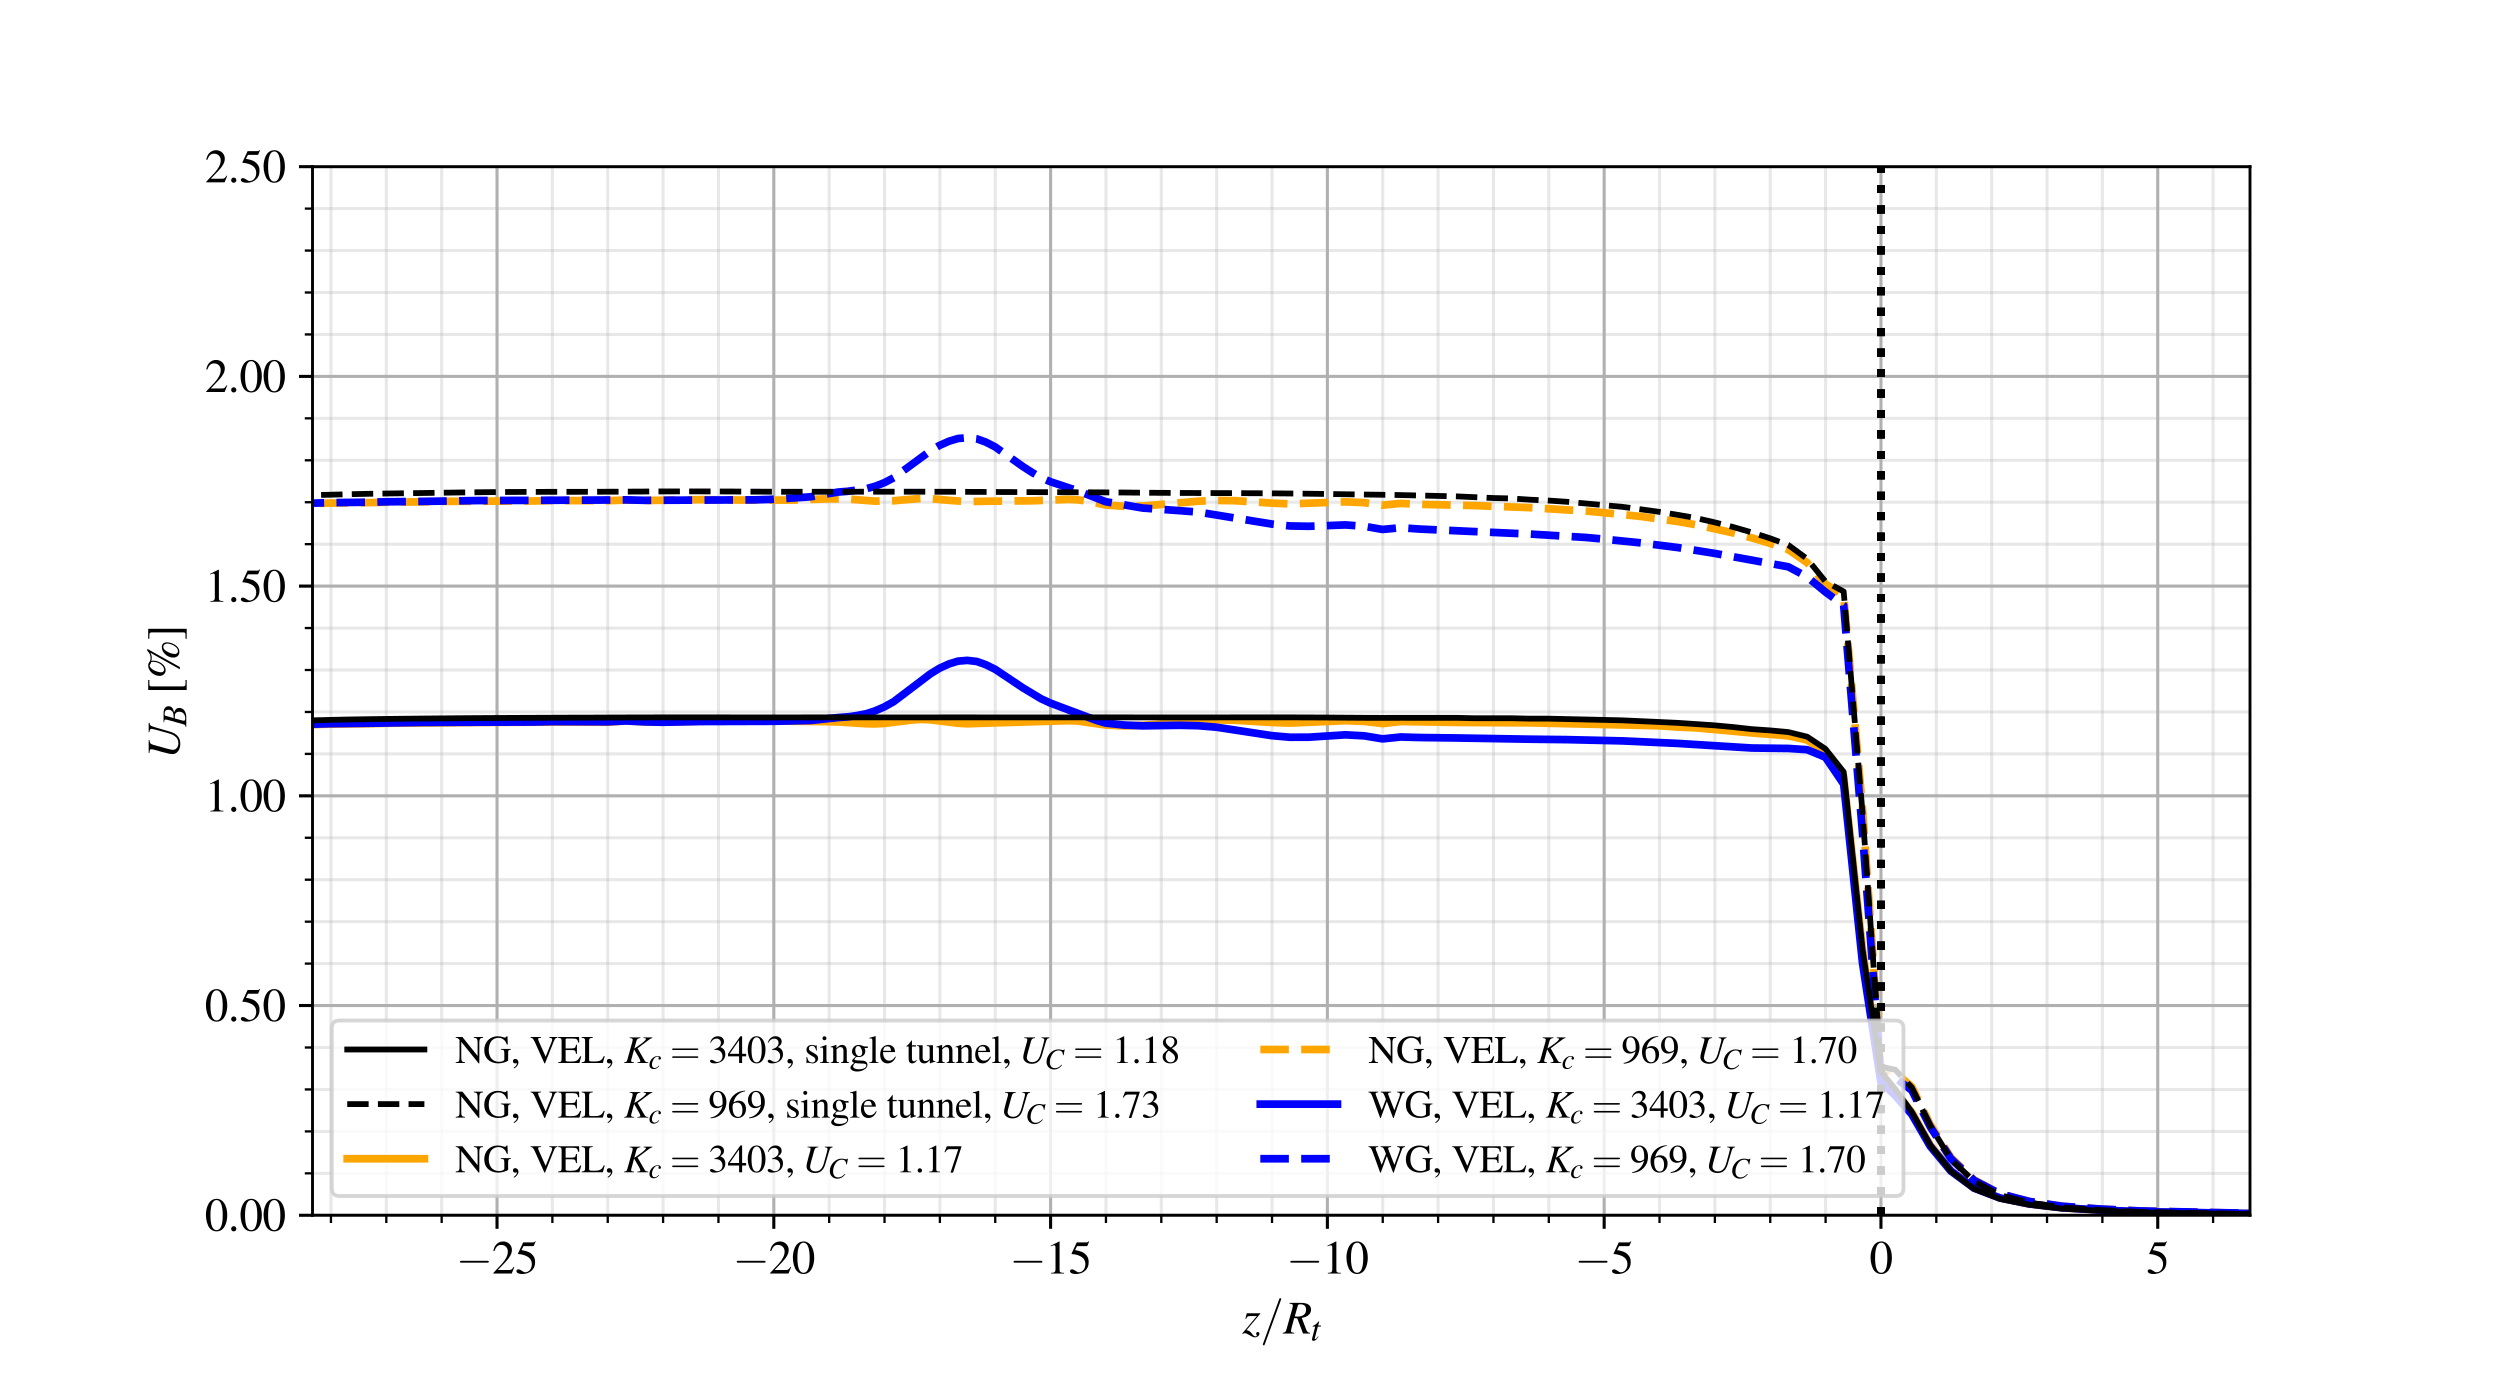 <?xml version="1.0" encoding="utf-8" standalone="no"?>
<!DOCTYPE svg PUBLIC "-//W3C//DTD SVG 1.1//EN"
  "http://www.w3.org/Graphics/SVG/1.1/DTD/svg11.dtd">
<svg xmlns:xlink="http://www.w3.org/1999/xlink" width="648pt" height="360pt" viewBox="0 0 648 360" xmlns="http://www.w3.org/2000/svg" version="1.1">
 <defs>
  <style type="text/css">*{stroke-linejoin: round; stroke-linecap: butt}</style>
 </defs>
 <g id="figure_1">
  <g id="patch_1">
   <path d="M 0 360 
L 648 360 
L 648 0 
L 0 0 
z
" style="fill: #ffffff"/>
  </g>
  <g id="axes_1">
   <g id="patch_2">
    <path d="M 81 315 
L 583.2 315 
L 583.2 43.2 
L 81 43.2 
z
" style="fill: #ffffff"/>
   </g>
   <g id="matplotlib.axis_1">
    <g id="xtick_1">
     <g id="line2d_1">
      <path d="M 128.829 315 
L 128.829 43.2 
" clip-path="url(#p51f76fbb2d)" style="fill: none; stroke: #b0b0b0; stroke-width: 0.8; stroke-linecap: square"/>
     </g>
     <g id="line2d_2">
      <defs>
       <path id="mc42c6f0256" d="M 0 0 
L 0 3.5 
" style="stroke: #000000; stroke-width: 0.8"/>
      </defs>
      <g>
       <use xlink:href="#mc42c6f0256" x="128.829" y="315" style="stroke: #000000; stroke-width: 0.8"/>
      </g>
     </g>
     <g id="text_1">
      <!-- $\mathdefault{-25}$ -->
      <g transform="translate(118.206 330.105)scale(0.12 -0.12)">
       <defs>
        <path id="CMSY10-0" d="M 4218 1472 
C 4326 1472 4442 1472 4442 1600 
C 4442 1728 4326 1728 4218 1728 
L 755 1728 
C 646 1728 531 1728 531 1600 
C 531 1472 646 1472 755 1472 
L 4218 1472 
z
" transform="scale(0.016)"/>
        <path id="NimbusRomNo9L-Regu-32" d="M 3040 879 
L 2957 912 
C 2720 544 2637 486 2349 486 
L 819 486 
L 1894 1621 
C 2464 2221 2714 2711 2714 3214 
C 2714 3858 2195 4352 1530 4352 
C 1178 4352 845 4211 608 3955 
C 403 3736 307 3530 198 3072 
L 333 3039 
C 589 3671 819 3878 1261 3878 
C 1798 3878 2163 3510 2163 2969 
C 2163 2466 1869 1866 1331 1292 
L 192 76 
L 192 0 
L 2688 0 
L 3040 879 
z
" transform="scale(0.016)"/>
        <path id="NimbusRomNo9L-Regu-35" d="M 1158 3718 
L 2413 3718 
C 2515 3718 2541 3731 2560 3775 
L 2803 4345 
L 2746 4390 
C 2650 4256 2586 4224 2451 4224 
L 1114 4224 
L 416 2717 
C 410 2705 410 2698 410 2686 
C 410 2654 435 2635 486 2635 
C 691 2635 947 2591 1210 2508 
C 1946 2274 2285 1882 2285 1255 
C 2285 647 1894 172 1395 172 
C 1267 172 1158 217 966 356 
C 762 502 614 565 480 565 
C 294 565 205 489 205 331 
C 205 89 506 -64 986 -64 
C 1523 -64 1984 108 2304 432 
C 2598 717 2733 1078 2733 1559 
C 2733 2015 2611 2306 2291 2622 
C 2010 2901 1645 3047 890 3180 
L 1158 3718 
z
" transform="scale(0.016)"/>
       </defs>
       <use xlink:href="#CMSY10-0" transform="scale(0.996)"/>
       <use xlink:href="#NimbusRomNo9L-Regu-32" transform="translate(77.409 0)scale(0.996)"/>
       <use xlink:href="#NimbusRomNo9L-Regu-35" transform="translate(127.222 0)scale(0.996)"/>
      </g>
     </g>
    </g>
    <g id="xtick_2">
     <g id="line2d_3">
      <path d="M 200.571 315 
L 200.571 43.2 
" clip-path="url(#p51f76fbb2d)" style="fill: none; stroke: #b0b0b0; stroke-width: 0.8; stroke-linecap: square"/>
     </g>
     <g id="line2d_4">
      <g>
       <use xlink:href="#mc42c6f0256" x="200.571" y="315" style="stroke: #000000; stroke-width: 0.8"/>
      </g>
     </g>
     <g id="text_2">
      <!-- $\mathdefault{-20}$ -->
      <g transform="translate(189.949 330.105)scale(0.12 -0.12)">
       <defs>
        <path id="NimbusRomNo9L-Regu-30" d="M 1626 4352 
C 1274 4352 1005 4243 768 4019 
C 397 3661 154 2924 154 2176 
C 154 1478 365 729 666 371 
C 902 89 1229 -64 1600 -64 
C 1926 -64 2202 44 2432 268 
C 2803 620 3046 1363 3046 2137 
C 3046 3449 2464 4352 1626 4352 
z
M 1606 4185 
C 2144 4185 2432 3462 2432 2124 
C 2432 787 2150 102 1600 102 
C 1050 102 768 787 768 2118 
C 768 3475 1056 4185 1606 4185 
z
" transform="scale(0.016)"/>
       </defs>
       <use xlink:href="#CMSY10-0" transform="scale(0.996)"/>
       <use xlink:href="#NimbusRomNo9L-Regu-32" transform="translate(77.409 0)scale(0.996)"/>
       <use xlink:href="#NimbusRomNo9L-Regu-30" transform="translate(127.222 0)scale(0.996)"/>
      </g>
     </g>
    </g>
    <g id="xtick_3">
     <g id="line2d_5">
      <path d="M 272.314 315 
L 272.314 43.2 
" clip-path="url(#p51f76fbb2d)" style="fill: none; stroke: #b0b0b0; stroke-width: 0.8; stroke-linecap: square"/>
     </g>
     <g id="line2d_6">
      <g>
       <use xlink:href="#mc42c6f0256" x="272.314" y="315" style="stroke: #000000; stroke-width: 0.8"/>
      </g>
     </g>
     <g id="text_3">
      <!-- $\mathdefault{-15}$ -->
      <g transform="translate(261.692 330.105)scale(0.12 -0.12)">
       <defs>
        <path id="NimbusRomNo9L-Regu-31" d="M 1862 4352 
L 710 3776 
L 710 3686 
C 787 3718 858 3743 883 3756 
C 998 3801 1107 3826 1171 3826 
C 1306 3826 1363 3731 1363 3525 
L 1363 599 
C 1363 386 1312 238 1210 179 
C 1114 121 1024 102 755 96 
L 755 0 
L 2522 0 
L 2522 96 
C 2016 102 1914 167 1914 477 
L 1914 4339 
L 1862 4352 
z
" transform="scale(0.016)"/>
       </defs>
       <use xlink:href="#CMSY10-0" transform="scale(0.996)"/>
       <use xlink:href="#NimbusRomNo9L-Regu-31" transform="translate(77.409 0)scale(0.996)"/>
       <use xlink:href="#NimbusRomNo9L-Regu-35" transform="translate(127.222 0)scale(0.996)"/>
      </g>
     </g>
    </g>
    <g id="xtick_4">
     <g id="line2d_7">
      <path d="M 344.057 315 
L 344.057 43.2 
" clip-path="url(#p51f76fbb2d)" style="fill: none; stroke: #b0b0b0; stroke-width: 0.8; stroke-linecap: square"/>
     </g>
     <g id="line2d_8">
      <g>
       <use xlink:href="#mc42c6f0256" x="344.057" y="315" style="stroke: #000000; stroke-width: 0.8"/>
      </g>
     </g>
     <g id="text_4">
      <!-- $\mathdefault{-10}$ -->
      <g transform="translate(333.435 330.105)scale(0.12 -0.12)">
       <use xlink:href="#CMSY10-0" transform="scale(0.996)"/>
       <use xlink:href="#NimbusRomNo9L-Regu-31" transform="translate(77.409 0)scale(0.996)"/>
       <use xlink:href="#NimbusRomNo9L-Regu-30" transform="translate(127.222 0)scale(0.996)"/>
      </g>
     </g>
    </g>
    <g id="xtick_5">
     <g id="line2d_9">
      <path d="M 415.8 315 
L 415.8 43.2 
" clip-path="url(#p51f76fbb2d)" style="fill: none; stroke: #b0b0b0; stroke-width: 0.8; stroke-linecap: square"/>
     </g>
     <g id="line2d_10">
      <g>
       <use xlink:href="#mc42c6f0256" x="415.8" y="315" style="stroke: #000000; stroke-width: 0.8"/>
      </g>
     </g>
     <g id="text_5">
      <!-- $\mathdefault{-5}$ -->
      <g transform="translate(408.167 330.105)scale(0.12 -0.12)">
       <use xlink:href="#CMSY10-0" transform="scale(0.996)"/>
       <use xlink:href="#NimbusRomNo9L-Regu-35" transform="translate(77.409 0)scale(0.996)"/>
      </g>
     </g>
    </g>
    <g id="xtick_6">
     <g id="line2d_11">
      <path d="M 487.543 315 
L 487.543 43.2 
" clip-path="url(#p51f76fbb2d)" style="fill: none; stroke: #b0b0b0; stroke-width: 0.8; stroke-linecap: square"/>
     </g>
     <g id="line2d_12">
      <g>
       <use xlink:href="#mc42c6f0256" x="487.543" y="315" style="stroke: #000000; stroke-width: 0.8"/>
      </g>
     </g>
     <g id="text_6">
      <!-- $\mathdefault{0}$ -->
      <g transform="translate(484.554 330.105)scale(0.12 -0.12)">
       <use xlink:href="#NimbusRomNo9L-Regu-30" transform="scale(0.996)"/>
      </g>
     </g>
    </g>
    <g id="xtick_7">
     <g id="line2d_13">
      <path d="M 559.286 315 
L 559.286 43.2 
" clip-path="url(#p51f76fbb2d)" style="fill: none; stroke: #b0b0b0; stroke-width: 0.8; stroke-linecap: square"/>
     </g>
     <g id="line2d_14">
      <g>
       <use xlink:href="#mc42c6f0256" x="559.286" y="315" style="stroke: #000000; stroke-width: 0.8"/>
      </g>
     </g>
     <g id="text_7">
      <!-- $\mathdefault{5}$ -->
      <g transform="translate(556.297 330.105)scale(0.12 -0.12)">
       <use xlink:href="#NimbusRomNo9L-Regu-35" transform="scale(0.996)"/>
      </g>
     </g>
    </g>
    <g id="xtick_8">
     <g id="line2d_15">
      <path d="M 85.783 315 
L 85.783 43.2 
" clip-path="url(#p51f76fbb2d)" style="fill: none; stroke: #b0b0b0; stroke-opacity: 0.3; stroke-width: 0.8; stroke-linecap: square"/>
     </g>
     <g id="line2d_16">
      <defs>
       <path id="mb639c29665" d="M 0 0 
L 0 2 
" style="stroke: #000000; stroke-width: 0.6"/>
      </defs>
      <g>
       <use xlink:href="#mb639c29665" x="85.783" y="315" style="stroke: #000000; stroke-width: 0.6"/>
      </g>
     </g>
    </g>
    <g id="xtick_9">
     <g id="line2d_17">
      <path d="M 100.131 315 
L 100.131 43.2 
" clip-path="url(#p51f76fbb2d)" style="fill: none; stroke: #b0b0b0; stroke-opacity: 0.3; stroke-width: 0.8; stroke-linecap: square"/>
     </g>
     <g id="line2d_18">
      <g>
       <use xlink:href="#mb639c29665" x="100.131" y="315" style="stroke: #000000; stroke-width: 0.6"/>
      </g>
     </g>
    </g>
    <g id="xtick_10">
     <g id="line2d_19">
      <path d="M 114.48 315 
L 114.48 43.2 
" clip-path="url(#p51f76fbb2d)" style="fill: none; stroke: #b0b0b0; stroke-opacity: 0.3; stroke-width: 0.8; stroke-linecap: square"/>
     </g>
     <g id="line2d_20">
      <g>
       <use xlink:href="#mb639c29665" x="114.48" y="315" style="stroke: #000000; stroke-width: 0.6"/>
      </g>
     </g>
    </g>
    <g id="xtick_11">
     <g id="line2d_21">
      <path d="M 143.177 315 
L 143.177 43.2 
" clip-path="url(#p51f76fbb2d)" style="fill: none; stroke: #b0b0b0; stroke-opacity: 0.3; stroke-width: 0.8; stroke-linecap: square"/>
     </g>
     <g id="line2d_22">
      <g>
       <use xlink:href="#mb639c29665" x="143.177" y="315" style="stroke: #000000; stroke-width: 0.6"/>
      </g>
     </g>
    </g>
    <g id="xtick_12">
     <g id="line2d_23">
      <path d="M 157.526 315 
L 157.526 43.2 
" clip-path="url(#p51f76fbb2d)" style="fill: none; stroke: #b0b0b0; stroke-opacity: 0.3; stroke-width: 0.8; stroke-linecap: square"/>
     </g>
     <g id="line2d_24">
      <g>
       <use xlink:href="#mb639c29665" x="157.526" y="315" style="stroke: #000000; stroke-width: 0.6"/>
      </g>
     </g>
    </g>
    <g id="xtick_13">
     <g id="line2d_25">
      <path d="M 171.874 315 
L 171.874 43.2 
" clip-path="url(#p51f76fbb2d)" style="fill: none; stroke: #b0b0b0; stroke-opacity: 0.3; stroke-width: 0.8; stroke-linecap: square"/>
     </g>
     <g id="line2d_26">
      <g>
       <use xlink:href="#mb639c29665" x="171.874" y="315" style="stroke: #000000; stroke-width: 0.6"/>
      </g>
     </g>
    </g>
    <g id="xtick_14">
     <g id="line2d_27">
      <path d="M 186.223 315 
L 186.223 43.2 
" clip-path="url(#p51f76fbb2d)" style="fill: none; stroke: #b0b0b0; stroke-opacity: 0.3; stroke-width: 0.8; stroke-linecap: square"/>
     </g>
     <g id="line2d_28">
      <g>
       <use xlink:href="#mb639c29665" x="186.223" y="315" style="stroke: #000000; stroke-width: 0.6"/>
      </g>
     </g>
    </g>
    <g id="xtick_15">
     <g id="line2d_29">
      <path d="M 214.92 315 
L 214.92 43.2 
" clip-path="url(#p51f76fbb2d)" style="fill: none; stroke: #b0b0b0; stroke-opacity: 0.3; stroke-width: 0.8; stroke-linecap: square"/>
     </g>
     <g id="line2d_30">
      <g>
       <use xlink:href="#mb639c29665" x="214.92" y="315" style="stroke: #000000; stroke-width: 0.6"/>
      </g>
     </g>
    </g>
    <g id="xtick_16">
     <g id="line2d_31">
      <path d="M 229.269 315 
L 229.269 43.2 
" clip-path="url(#p51f76fbb2d)" style="fill: none; stroke: #b0b0b0; stroke-opacity: 0.3; stroke-width: 0.8; stroke-linecap: square"/>
     </g>
     <g id="line2d_32">
      <g>
       <use xlink:href="#mb639c29665" x="229.269" y="315" style="stroke: #000000; stroke-width: 0.6"/>
      </g>
     </g>
    </g>
    <g id="xtick_17">
     <g id="line2d_33">
      <path d="M 243.617 315 
L 243.617 43.2 
" clip-path="url(#p51f76fbb2d)" style="fill: none; stroke: #b0b0b0; stroke-opacity: 0.3; stroke-width: 0.8; stroke-linecap: square"/>
     </g>
     <g id="line2d_34">
      <g>
       <use xlink:href="#mb639c29665" x="243.617" y="315" style="stroke: #000000; stroke-width: 0.6"/>
      </g>
     </g>
    </g>
    <g id="xtick_18">
     <g id="line2d_35">
      <path d="M 257.966 315 
L 257.966 43.2 
" clip-path="url(#p51f76fbb2d)" style="fill: none; stroke: #b0b0b0; stroke-opacity: 0.3; stroke-width: 0.8; stroke-linecap: square"/>
     </g>
     <g id="line2d_36">
      <g>
       <use xlink:href="#mb639c29665" x="257.966" y="315" style="stroke: #000000; stroke-width: 0.6"/>
      </g>
     </g>
    </g>
    <g id="xtick_19">
     <g id="line2d_37">
      <path d="M 286.663 315 
L 286.663 43.2 
" clip-path="url(#p51f76fbb2d)" style="fill: none; stroke: #b0b0b0; stroke-opacity: 0.3; stroke-width: 0.8; stroke-linecap: square"/>
     </g>
     <g id="line2d_38">
      <g>
       <use xlink:href="#mb639c29665" x="286.663" y="315" style="stroke: #000000; stroke-width: 0.6"/>
      </g>
     </g>
    </g>
    <g id="xtick_20">
     <g id="line2d_39">
      <path d="M 301.011 315 
L 301.011 43.2 
" clip-path="url(#p51f76fbb2d)" style="fill: none; stroke: #b0b0b0; stroke-opacity: 0.3; stroke-width: 0.8; stroke-linecap: square"/>
     </g>
     <g id="line2d_40">
      <g>
       <use xlink:href="#mb639c29665" x="301.011" y="315" style="stroke: #000000; stroke-width: 0.6"/>
      </g>
     </g>
    </g>
    <g id="xtick_21">
     <g id="line2d_41">
      <path d="M 315.36 315 
L 315.36 43.2 
" clip-path="url(#p51f76fbb2d)" style="fill: none; stroke: #b0b0b0; stroke-opacity: 0.3; stroke-width: 0.8; stroke-linecap: square"/>
     </g>
     <g id="line2d_42">
      <g>
       <use xlink:href="#mb639c29665" x="315.36" y="315" style="stroke: #000000; stroke-width: 0.6"/>
      </g>
     </g>
    </g>
    <g id="xtick_22">
     <g id="line2d_43">
      <path d="M 329.709 315 
L 329.709 43.2 
" clip-path="url(#p51f76fbb2d)" style="fill: none; stroke: #b0b0b0; stroke-opacity: 0.3; stroke-width: 0.8; stroke-linecap: square"/>
     </g>
     <g id="line2d_44">
      <g>
       <use xlink:href="#mb639c29665" x="329.709" y="315" style="stroke: #000000; stroke-width: 0.6"/>
      </g>
     </g>
    </g>
    <g id="xtick_23">
     <g id="line2d_45">
      <path d="M 358.406 315 
L 358.406 43.2 
" clip-path="url(#p51f76fbb2d)" style="fill: none; stroke: #b0b0b0; stroke-opacity: 0.3; stroke-width: 0.8; stroke-linecap: square"/>
     </g>
     <g id="line2d_46">
      <g>
       <use xlink:href="#mb639c29665" x="358.406" y="315" style="stroke: #000000; stroke-width: 0.6"/>
      </g>
     </g>
    </g>
    <g id="xtick_24">
     <g id="line2d_47">
      <path d="M 372.754 315 
L 372.754 43.2 
" clip-path="url(#p51f76fbb2d)" style="fill: none; stroke: #b0b0b0; stroke-opacity: 0.3; stroke-width: 0.8; stroke-linecap: square"/>
     </g>
     <g id="line2d_48">
      <g>
       <use xlink:href="#mb639c29665" x="372.754" y="315" style="stroke: #000000; stroke-width: 0.6"/>
      </g>
     </g>
    </g>
    <g id="xtick_25">
     <g id="line2d_49">
      <path d="M 387.103 315 
L 387.103 43.2 
" clip-path="url(#p51f76fbb2d)" style="fill: none; stroke: #b0b0b0; stroke-opacity: 0.3; stroke-width: 0.8; stroke-linecap: square"/>
     </g>
     <g id="line2d_50">
      <g>
       <use xlink:href="#mb639c29665" x="387.103" y="315" style="stroke: #000000; stroke-width: 0.6"/>
      </g>
     </g>
    </g>
    <g id="xtick_26">
     <g id="line2d_51">
      <path d="M 401.451 315 
L 401.451 43.2 
" clip-path="url(#p51f76fbb2d)" style="fill: none; stroke: #b0b0b0; stroke-opacity: 0.3; stroke-width: 0.8; stroke-linecap: square"/>
     </g>
     <g id="line2d_52">
      <g>
       <use xlink:href="#mb639c29665" x="401.451" y="315" style="stroke: #000000; stroke-width: 0.6"/>
      </g>
     </g>
    </g>
    <g id="xtick_27">
     <g id="line2d_53">
      <path d="M 430.149 315 
L 430.149 43.2 
" clip-path="url(#p51f76fbb2d)" style="fill: none; stroke: #b0b0b0; stroke-opacity: 0.3; stroke-width: 0.8; stroke-linecap: square"/>
     </g>
     <g id="line2d_54">
      <g>
       <use xlink:href="#mb639c29665" x="430.149" y="315" style="stroke: #000000; stroke-width: 0.6"/>
      </g>
     </g>
    </g>
    <g id="xtick_28">
     <g id="line2d_55">
      <path d="M 444.497 315 
L 444.497 43.2 
" clip-path="url(#p51f76fbb2d)" style="fill: none; stroke: #b0b0b0; stroke-opacity: 0.3; stroke-width: 0.8; stroke-linecap: square"/>
     </g>
     <g id="line2d_56">
      <g>
       <use xlink:href="#mb639c29665" x="444.497" y="315" style="stroke: #000000; stroke-width: 0.6"/>
      </g>
     </g>
    </g>
    <g id="xtick_29">
     <g id="line2d_57">
      <path d="M 458.846 315 
L 458.846 43.2 
" clip-path="url(#p51f76fbb2d)" style="fill: none; stroke: #b0b0b0; stroke-opacity: 0.3; stroke-width: 0.8; stroke-linecap: square"/>
     </g>
     <g id="line2d_58">
      <g>
       <use xlink:href="#mb639c29665" x="458.846" y="315" style="stroke: #000000; stroke-width: 0.6"/>
      </g>
     </g>
    </g>
    <g id="xtick_30">
     <g id="line2d_59">
      <path d="M 473.194 315 
L 473.194 43.2 
" clip-path="url(#p51f76fbb2d)" style="fill: none; stroke: #b0b0b0; stroke-opacity: 0.3; stroke-width: 0.8; stroke-linecap: square"/>
     </g>
     <g id="line2d_60">
      <g>
       <use xlink:href="#mb639c29665" x="473.194" y="315" style="stroke: #000000; stroke-width: 0.6"/>
      </g>
     </g>
    </g>
    <g id="xtick_31">
     <g id="line2d_61">
      <path d="M 501.891 315 
L 501.891 43.2 
" clip-path="url(#p51f76fbb2d)" style="fill: none; stroke: #b0b0b0; stroke-opacity: 0.3; stroke-width: 0.8; stroke-linecap: square"/>
     </g>
     <g id="line2d_62">
      <g>
       <use xlink:href="#mb639c29665" x="501.891" y="315" style="stroke: #000000; stroke-width: 0.6"/>
      </g>
     </g>
    </g>
    <g id="xtick_32">
     <g id="line2d_63">
      <path d="M 516.24 315 
L 516.24 43.2 
" clip-path="url(#p51f76fbb2d)" style="fill: none; stroke: #b0b0b0; stroke-opacity: 0.3; stroke-width: 0.8; stroke-linecap: square"/>
     </g>
     <g id="line2d_64">
      <g>
       <use xlink:href="#mb639c29665" x="516.24" y="315" style="stroke: #000000; stroke-width: 0.6"/>
      </g>
     </g>
    </g>
    <g id="xtick_33">
     <g id="line2d_65">
      <path d="M 530.589 315 
L 530.589 43.2 
" clip-path="url(#p51f76fbb2d)" style="fill: none; stroke: #b0b0b0; stroke-opacity: 0.3; stroke-width: 0.8; stroke-linecap: square"/>
     </g>
     <g id="line2d_66">
      <g>
       <use xlink:href="#mb639c29665" x="530.589" y="315" style="stroke: #000000; stroke-width: 0.6"/>
      </g>
     </g>
    </g>
    <g id="xtick_34">
     <g id="line2d_67">
      <path d="M 544.937 315 
L 544.937 43.2 
" clip-path="url(#p51f76fbb2d)" style="fill: none; stroke: #b0b0b0; stroke-opacity: 0.3; stroke-width: 0.8; stroke-linecap: square"/>
     </g>
     <g id="line2d_68">
      <g>
       <use xlink:href="#mb639c29665" x="544.937" y="315" style="stroke: #000000; stroke-width: 0.6"/>
      </g>
     </g>
    </g>
    <g id="xtick_35">
     <g id="line2d_69">
      <path d="M 573.634 315 
L 573.634 43.2 
" clip-path="url(#p51f76fbb2d)" style="fill: none; stroke: #b0b0b0; stroke-opacity: 0.3; stroke-width: 0.8; stroke-linecap: square"/>
     </g>
     <g id="line2d_70">
      <g>
       <use xlink:href="#mb639c29665" x="573.634" y="315" style="stroke: #000000; stroke-width: 0.6"/>
      </g>
     </g>
    </g>
    <g id="text_8">
     <!-- $z/R_t$ -->
     <g transform="translate(321.999 345.66)scale(0.12 -0.12)">
      <defs>
       <path id="NimbusRomNo9L-ReguItal-7a" d="M 518 1991 
C 653 2310 736 2368 1037 2368 
L 1971 2368 
L -13 -7 
L 45 -64 
C 147 19 230 51 339 51 
C 493 51 704 -32 1005 -225 
C 1325 -429 1542 -512 1722 -512 
C 2042 -512 2323 -278 2323 -13 
C 2323 121 2234 217 2099 217 
C 1971 198 1882 115 1882 0 
C 1882 -57 1901 -120 1939 -189 
C 1958 -227 1971 -265 1971 -284 
C 1971 -340 1901 -378 1798 -378 
C 1638 -378 1562 -328 1350 -63 
C 1069 301 947 385 576 469 
L 2432 2681 
L 2432 2752 
L 614 2752 
L 416 2013 
L 518 1991 
z
" transform="scale(0.016)"/>
       <path id="CMMI10-3d" d="M 2810 4557 
C 2842 4640 2842 4665 2842 4672 
C 2842 4742 2784 4800 2714 4800 
C 2669 4800 2624 4780 2605 4742 
L 384 -1357 
C 352 -1440 352 -1466 352 -1472 
C 352 -1543 410 -1600 480 -1600 
C 563 -1600 582 -1556 621 -1447 
L 2810 4557 
z
" transform="scale(0.016)"/>
       <path id="NimbusRomNo9L-ReguItal-52" d="M 3629 102 
C 3347 121 3219 229 3098 561 
L 2502 2121 
C 2995 2229 3206 2318 3437 2522 
C 3648 2707 3763 2955 3763 3242 
C 3763 3834 3290 4160 2432 4160 
L 845 4160 
L 845 4057 
C 1114 4019 1146 4012 1210 3967 
C 1261 3936 1299 3859 1299 3789 
C 1299 3713 1267 3560 1222 3388 
L 435 573 
C 320 198 275 159 -83 102 
L -83 0 
L 1478 0 
L 1478 102 
C 1088 153 1043 185 1043 395 
C 1043 459 1062 541 1120 764 
L 1478 2095 
L 1894 2063 
L 2682 0 
L 3629 0 
L 3629 102 
z
M 1971 3789 
C 2010 3923 2093 3967 2298 3967 
C 2829 3967 3091 3726 3091 3254 
C 3091 2624 2682 2299 1882 2299 
C 1779 2299 1709 2305 1555 2331 
L 1971 3789 
z
" transform="scale(0.016)"/>
       <path id="NimbusRomNo9L-ReguItal-74" d="M 1894 2752 
L 1382 2752 
L 1562 3411 
C 1568 3424 1568 3436 1568 3443 
C 1568 3488 1549 3507 1517 3507 
C 1478 3507 1459 3500 1421 3449 
C 1171 3123 774 2803 570 2745 
C 410 2694 365 2655 365 2585 
C 365 2579 365 2566 371 2547 
L 845 2547 
L 384 782 
C 371 724 365 705 346 647 
C 288 454 237 230 237 179 
C 237 38 371 -64 544 -64 
C 838 -64 1050 115 1453 711 
L 1370 756 
C 1056 352 954 249 851 249 
C 794 249 755 300 755 377 
C 755 384 755 390 762 410 
L 1325 2547 
L 1862 2547 
L 1894 2752 
z
" transform="scale(0.016)"/>
      </defs>
      <use xlink:href="#NimbusRomNo9L-ReguItal-7a" transform="scale(0.996)"/>
      <use xlink:href="#CMMI10-3d" transform="translate(38.754 0)scale(0.996)"/>
      <use xlink:href="#NimbusRomNo9L-ReguItal-52" transform="translate(88.567 0)scale(0.996)"/>
      <use xlink:href="#NimbusRomNo9L-ReguItal-74" transform="translate(147.595 -14.944)scale(0.737)"/>
     </g>
    </g>
   </g>
   <g id="matplotlib.axis_2">
    <g id="ytick_1">
     <g id="line2d_71">
      <path d="M 81 315 
L 583.2 315 
" clip-path="url(#p51f76fbb2d)" style="fill: none; stroke: #b0b0b0; stroke-width: 0.8; stroke-linecap: square"/>
     </g>
     <g id="line2d_72">
      <defs>
       <path id="m4549adcdeb" d="M 0 0 
L -3.5 0 
" style="stroke: #000000; stroke-width: 0.8"/>
      </defs>
      <g>
       <use xlink:href="#m4549adcdeb" x="81" y="315" style="stroke: #000000; stroke-width: 0.8"/>
      </g>
     </g>
     <g id="text_9">
      <!-- 0.00 -->
      <g transform="translate(53.078 319.053)scale(0.12 -0.12)">
       <defs>
        <path id="NimbusRomNo9L-Regu-2e" d="M 800 646 
C 608 646 448 480 448 281 
C 448 96 608 -64 794 -64 
C 992 -64 1158 96 1158 281 
C 1158 480 992 646 800 646 
z
" transform="scale(0.016)"/>
       </defs>
       <use xlink:href="#NimbusRomNo9L-Regu-30" transform="scale(0.996)"/>
       <use xlink:href="#NimbusRomNo9L-Regu-2e" transform="translate(49.813 0)scale(0.996)"/>
       <use xlink:href="#NimbusRomNo9L-Regu-30" transform="translate(74.72 0)scale(0.996)"/>
       <use xlink:href="#NimbusRomNo9L-Regu-30" transform="translate(124.533 0)scale(0.996)"/>
      </g>
     </g>
    </g>
    <g id="ytick_2">
     <g id="line2d_73">
      <path d="M 81 260.64 
L 583.2 260.64 
" clip-path="url(#p51f76fbb2d)" style="fill: none; stroke: #b0b0b0; stroke-width: 0.8; stroke-linecap: square"/>
     </g>
     <g id="line2d_74">
      <g>
       <use xlink:href="#m4549adcdeb" x="81" y="260.64" style="stroke: #000000; stroke-width: 0.8"/>
      </g>
     </g>
     <g id="text_10">
      <!-- 0.50 -->
      <g transform="translate(53.078 264.693)scale(0.12 -0.12)">
       <use xlink:href="#NimbusRomNo9L-Regu-30" transform="scale(0.996)"/>
       <use xlink:href="#NimbusRomNo9L-Regu-2e" transform="translate(49.813 0)scale(0.996)"/>
       <use xlink:href="#NimbusRomNo9L-Regu-35" transform="translate(74.72 0)scale(0.996)"/>
       <use xlink:href="#NimbusRomNo9L-Regu-30" transform="translate(124.533 0)scale(0.996)"/>
      </g>
     </g>
    </g>
    <g id="ytick_3">
     <g id="line2d_75">
      <path d="M 81 206.28 
L 583.2 206.28 
" clip-path="url(#p51f76fbb2d)" style="fill: none; stroke: #b0b0b0; stroke-width: 0.8; stroke-linecap: square"/>
     </g>
     <g id="line2d_76">
      <g>
       <use xlink:href="#m4549adcdeb" x="81" y="206.28" style="stroke: #000000; stroke-width: 0.8"/>
      </g>
     </g>
     <g id="text_11">
      <!-- 1.00 -->
      <g transform="translate(53.078 210.333)scale(0.12 -0.12)">
       <use xlink:href="#NimbusRomNo9L-Regu-31" transform="scale(0.996)"/>
       <use xlink:href="#NimbusRomNo9L-Regu-2e" transform="translate(49.813 0)scale(0.996)"/>
       <use xlink:href="#NimbusRomNo9L-Regu-30" transform="translate(74.72 0)scale(0.996)"/>
       <use xlink:href="#NimbusRomNo9L-Regu-30" transform="translate(124.533 0)scale(0.996)"/>
      </g>
     </g>
    </g>
    <g id="ytick_4">
     <g id="line2d_77">
      <path d="M 81 151.92 
L 583.2 151.92 
" clip-path="url(#p51f76fbb2d)" style="fill: none; stroke: #b0b0b0; stroke-width: 0.8; stroke-linecap: square"/>
     </g>
     <g id="line2d_78">
      <g>
       <use xlink:href="#m4549adcdeb" x="81" y="151.92" style="stroke: #000000; stroke-width: 0.8"/>
      </g>
     </g>
     <g id="text_12">
      <!-- 1.50 -->
      <g transform="translate(53.078 155.973)scale(0.12 -0.12)">
       <use xlink:href="#NimbusRomNo9L-Regu-31" transform="scale(0.996)"/>
       <use xlink:href="#NimbusRomNo9L-Regu-2e" transform="translate(49.813 0)scale(0.996)"/>
       <use xlink:href="#NimbusRomNo9L-Regu-35" transform="translate(74.72 0)scale(0.996)"/>
       <use xlink:href="#NimbusRomNo9L-Regu-30" transform="translate(124.533 0)scale(0.996)"/>
      </g>
     </g>
    </g>
    <g id="ytick_5">
     <g id="line2d_79">
      <path d="M 81 97.56 
L 583.2 97.56 
" clip-path="url(#p51f76fbb2d)" style="fill: none; stroke: #b0b0b0; stroke-width: 0.8; stroke-linecap: square"/>
     </g>
     <g id="line2d_80">
      <g>
       <use xlink:href="#m4549adcdeb" x="81" y="97.56" style="stroke: #000000; stroke-width: 0.8"/>
      </g>
     </g>
     <g id="text_13">
      <!-- 2.00 -->
      <g transform="translate(53.078 101.613)scale(0.12 -0.12)">
       <use xlink:href="#NimbusRomNo9L-Regu-32" transform="scale(0.996)"/>
       <use xlink:href="#NimbusRomNo9L-Regu-2e" transform="translate(49.813 0)scale(0.996)"/>
       <use xlink:href="#NimbusRomNo9L-Regu-30" transform="translate(74.72 0)scale(0.996)"/>
       <use xlink:href="#NimbusRomNo9L-Regu-30" transform="translate(124.533 0)scale(0.996)"/>
      </g>
     </g>
    </g>
    <g id="ytick_6">
     <g id="line2d_81">
      <path d="M 81 43.2 
L 583.2 43.2 
" clip-path="url(#p51f76fbb2d)" style="fill: none; stroke: #b0b0b0; stroke-width: 0.8; stroke-linecap: square"/>
     </g>
     <g id="line2d_82">
      <g>
       <use xlink:href="#m4549adcdeb" x="81" y="43.2" style="stroke: #000000; stroke-width: 0.8"/>
      </g>
     </g>
     <g id="text_14">
      <!-- 2.50 -->
      <g transform="translate(53.078 47.253)scale(0.12 -0.12)">
       <use xlink:href="#NimbusRomNo9L-Regu-32" transform="scale(0.996)"/>
       <use xlink:href="#NimbusRomNo9L-Regu-2e" transform="translate(49.813 0)scale(0.996)"/>
       <use xlink:href="#NimbusRomNo9L-Regu-35" transform="translate(74.72 0)scale(0.996)"/>
       <use xlink:href="#NimbusRomNo9L-Regu-30" transform="translate(124.533 0)scale(0.996)"/>
      </g>
     </g>
    </g>
    <g id="ytick_7">
     <g id="line2d_83">
      <path d="M 81 304.128 
L 583.2 304.128 
" clip-path="url(#p51f76fbb2d)" style="fill: none; stroke: #b0b0b0; stroke-opacity: 0.3; stroke-width: 0.8; stroke-linecap: square"/>
     </g>
     <g id="line2d_84">
      <defs>
       <path id="ma2d2d98d67" d="M 0 0 
L -2 0 
" style="stroke: #000000; stroke-width: 0.6"/>
      </defs>
      <g>
       <use xlink:href="#ma2d2d98d67" x="81" y="304.128" style="stroke: #000000; stroke-width: 0.6"/>
      </g>
     </g>
    </g>
    <g id="ytick_8">
     <g id="line2d_85">
      <path d="M 81 293.256 
L 583.2 293.256 
" clip-path="url(#p51f76fbb2d)" style="fill: none; stroke: #b0b0b0; stroke-opacity: 0.3; stroke-width: 0.8; stroke-linecap: square"/>
     </g>
     <g id="line2d_86">
      <g>
       <use xlink:href="#ma2d2d98d67" x="81" y="293.256" style="stroke: #000000; stroke-width: 0.6"/>
      </g>
     </g>
    </g>
    <g id="ytick_9">
     <g id="line2d_87">
      <path d="M 81 282.384 
L 583.2 282.384 
" clip-path="url(#p51f76fbb2d)" style="fill: none; stroke: #b0b0b0; stroke-opacity: 0.3; stroke-width: 0.8; stroke-linecap: square"/>
     </g>
     <g id="line2d_88">
      <g>
       <use xlink:href="#ma2d2d98d67" x="81" y="282.384" style="stroke: #000000; stroke-width: 0.6"/>
      </g>
     </g>
    </g>
    <g id="ytick_10">
     <g id="line2d_89">
      <path d="M 81 271.512 
L 583.2 271.512 
" clip-path="url(#p51f76fbb2d)" style="fill: none; stroke: #b0b0b0; stroke-opacity: 0.3; stroke-width: 0.8; stroke-linecap: square"/>
     </g>
     <g id="line2d_90">
      <g>
       <use xlink:href="#ma2d2d98d67" x="81" y="271.512" style="stroke: #000000; stroke-width: 0.6"/>
      </g>
     </g>
    </g>
    <g id="ytick_11">
     <g id="line2d_91">
      <path d="M 81 249.768 
L 583.2 249.768 
" clip-path="url(#p51f76fbb2d)" style="fill: none; stroke: #b0b0b0; stroke-opacity: 0.3; stroke-width: 0.8; stroke-linecap: square"/>
     </g>
     <g id="line2d_92">
      <g>
       <use xlink:href="#ma2d2d98d67" x="81" y="249.768" style="stroke: #000000; stroke-width: 0.6"/>
      </g>
     </g>
    </g>
    <g id="ytick_12">
     <g id="line2d_93">
      <path d="M 81 238.896 
L 583.2 238.896 
" clip-path="url(#p51f76fbb2d)" style="fill: none; stroke: #b0b0b0; stroke-opacity: 0.3; stroke-width: 0.8; stroke-linecap: square"/>
     </g>
     <g id="line2d_94">
      <g>
       <use xlink:href="#ma2d2d98d67" x="81" y="238.896" style="stroke: #000000; stroke-width: 0.6"/>
      </g>
     </g>
    </g>
    <g id="ytick_13">
     <g id="line2d_95">
      <path d="M 81 228.024 
L 583.2 228.024 
" clip-path="url(#p51f76fbb2d)" style="fill: none; stroke: #b0b0b0; stroke-opacity: 0.3; stroke-width: 0.8; stroke-linecap: square"/>
     </g>
     <g id="line2d_96">
      <g>
       <use xlink:href="#ma2d2d98d67" x="81" y="228.024" style="stroke: #000000; stroke-width: 0.6"/>
      </g>
     </g>
    </g>
    <g id="ytick_14">
     <g id="line2d_97">
      <path d="M 81 217.152 
L 583.2 217.152 
" clip-path="url(#p51f76fbb2d)" style="fill: none; stroke: #b0b0b0; stroke-opacity: 0.3; stroke-width: 0.8; stroke-linecap: square"/>
     </g>
     <g id="line2d_98">
      <g>
       <use xlink:href="#ma2d2d98d67" x="81" y="217.152" style="stroke: #000000; stroke-width: 0.6"/>
      </g>
     </g>
    </g>
    <g id="ytick_15">
     <g id="line2d_99">
      <path d="M 81 195.408 
L 583.2 195.408 
" clip-path="url(#p51f76fbb2d)" style="fill: none; stroke: #b0b0b0; stroke-opacity: 0.3; stroke-width: 0.8; stroke-linecap: square"/>
     </g>
     <g id="line2d_100">
      <g>
       <use xlink:href="#ma2d2d98d67" x="81" y="195.408" style="stroke: #000000; stroke-width: 0.6"/>
      </g>
     </g>
    </g>
    <g id="ytick_16">
     <g id="line2d_101">
      <path d="M 81 184.536 
L 583.2 184.536 
" clip-path="url(#p51f76fbb2d)" style="fill: none; stroke: #b0b0b0; stroke-opacity: 0.3; stroke-width: 0.8; stroke-linecap: square"/>
     </g>
     <g id="line2d_102">
      <g>
       <use xlink:href="#ma2d2d98d67" x="81" y="184.536" style="stroke: #000000; stroke-width: 0.6"/>
      </g>
     </g>
    </g>
    <g id="ytick_17">
     <g id="line2d_103">
      <path d="M 81 173.664 
L 583.2 173.664 
" clip-path="url(#p51f76fbb2d)" style="fill: none; stroke: #b0b0b0; stroke-opacity: 0.3; stroke-width: 0.8; stroke-linecap: square"/>
     </g>
     <g id="line2d_104">
      <g>
       <use xlink:href="#ma2d2d98d67" x="81" y="173.664" style="stroke: #000000; stroke-width: 0.6"/>
      </g>
     </g>
    </g>
    <g id="ytick_18">
     <g id="line2d_105">
      <path d="M 81 162.792 
L 583.2 162.792 
" clip-path="url(#p51f76fbb2d)" style="fill: none; stroke: #b0b0b0; stroke-opacity: 0.3; stroke-width: 0.8; stroke-linecap: square"/>
     </g>
     <g id="line2d_106">
      <g>
       <use xlink:href="#ma2d2d98d67" x="81" y="162.792" style="stroke: #000000; stroke-width: 0.6"/>
      </g>
     </g>
    </g>
    <g id="ytick_19">
     <g id="line2d_107">
      <path d="M 81 141.048 
L 583.2 141.048 
" clip-path="url(#p51f76fbb2d)" style="fill: none; stroke: #b0b0b0; stroke-opacity: 0.3; stroke-width: 0.8; stroke-linecap: square"/>
     </g>
     <g id="line2d_108">
      <g>
       <use xlink:href="#ma2d2d98d67" x="81" y="141.048" style="stroke: #000000; stroke-width: 0.6"/>
      </g>
     </g>
    </g>
    <g id="ytick_20">
     <g id="line2d_109">
      <path d="M 81 130.176 
L 583.2 130.176 
" clip-path="url(#p51f76fbb2d)" style="fill: none; stroke: #b0b0b0; stroke-opacity: 0.3; stroke-width: 0.8; stroke-linecap: square"/>
     </g>
     <g id="line2d_110">
      <g>
       <use xlink:href="#ma2d2d98d67" x="81" y="130.176" style="stroke: #000000; stroke-width: 0.6"/>
      </g>
     </g>
    </g>
    <g id="ytick_21">
     <g id="line2d_111">
      <path d="M 81 119.304 
L 583.2 119.304 
" clip-path="url(#p51f76fbb2d)" style="fill: none; stroke: #b0b0b0; stroke-opacity: 0.3; stroke-width: 0.8; stroke-linecap: square"/>
     </g>
     <g id="line2d_112">
      <g>
       <use xlink:href="#ma2d2d98d67" x="81" y="119.304" style="stroke: #000000; stroke-width: 0.6"/>
      </g>
     </g>
    </g>
    <g id="ytick_22">
     <g id="line2d_113">
      <path d="M 81 108.432 
L 583.2 108.432 
" clip-path="url(#p51f76fbb2d)" style="fill: none; stroke: #b0b0b0; stroke-opacity: 0.3; stroke-width: 0.8; stroke-linecap: square"/>
     </g>
     <g id="line2d_114">
      <g>
       <use xlink:href="#ma2d2d98d67" x="81" y="108.432" style="stroke: #000000; stroke-width: 0.6"/>
      </g>
     </g>
    </g>
    <g id="ytick_23">
     <g id="line2d_115">
      <path d="M 81 86.688 
L 583.2 86.688 
" clip-path="url(#p51f76fbb2d)" style="fill: none; stroke: #b0b0b0; stroke-opacity: 0.3; stroke-width: 0.8; stroke-linecap: square"/>
     </g>
     <g id="line2d_116">
      <g>
       <use xlink:href="#ma2d2d98d67" x="81" y="86.688" style="stroke: #000000; stroke-width: 0.6"/>
      </g>
     </g>
    </g>
    <g id="ytick_24">
     <g id="line2d_117">
      <path d="M 81 75.816 
L 583.2 75.816 
" clip-path="url(#p51f76fbb2d)" style="fill: none; stroke: #b0b0b0; stroke-opacity: 0.3; stroke-width: 0.8; stroke-linecap: square"/>
     </g>
     <g id="line2d_118">
      <g>
       <use xlink:href="#ma2d2d98d67" x="81" y="75.816" style="stroke: #000000; stroke-width: 0.6"/>
      </g>
     </g>
    </g>
    <g id="ytick_25">
     <g id="line2d_119">
      <path d="M 81 64.944 
L 583.2 64.944 
" clip-path="url(#p51f76fbb2d)" style="fill: none; stroke: #b0b0b0; stroke-opacity: 0.3; stroke-width: 0.8; stroke-linecap: square"/>
     </g>
     <g id="line2d_120">
      <g>
       <use xlink:href="#ma2d2d98d67" x="81" y="64.944" style="stroke: #000000; stroke-width: 0.6"/>
      </g>
     </g>
    </g>
    <g id="ytick_26">
     <g id="line2d_121">
      <path d="M 81 54.072 
L 583.2 54.072 
" clip-path="url(#p51f76fbb2d)" style="fill: none; stroke: #b0b0b0; stroke-opacity: 0.3; stroke-width: 0.8; stroke-linecap: square"/>
     </g>
     <g id="line2d_122">
      <g>
       <use xlink:href="#ma2d2d98d67" x="81" y="54.072" style="stroke: #000000; stroke-width: 0.6"/>
      </g>
     </g>
    </g>
    <g id="text_15">
     <!-- $U_B$ [\%] -->
     <g transform="translate(46.49 196.709)rotate(-90)scale(0.12 -0.12)">
      <defs>
       <path id="NimbusRomNo9L-ReguItal-55" d="M 4896 4160 
L 3622 4160 
L 3622 4057 
C 3827 4038 3891 4025 3968 3974 
C 4032 3936 4077 3846 4077 3763 
C 4077 3661 3910 3009 3603 1929 
C 3578 1846 3552 1738 3520 1616 
C 3405 1201 3309 945 3168 728 
C 2918 332 2573 134 2125 134 
C 1594 134 1229 441 1229 888 
C 1229 1105 1427 1878 1856 3354 
C 1869 3399 1882 3444 1888 3476 
C 2022 3923 2125 4012 2560 4057 
L 2560 4160 
L 813 4160 
L 813 4057 
C 1242 4019 1312 3980 1312 3795 
C 1312 3719 1293 3616 1267 3508 
L 928 2281 
C 736 1591 653 1182 653 926 
C 653 313 1242 -128 2048 -128 
C 2886 -128 3418 326 3699 1284 
L 4230 3105 
C 4474 3936 4499 3968 4896 4057 
L 4896 4160 
z
" transform="scale(0.016)"/>
       <path id="NimbusRomNo9L-ReguItal-42" d="M -51 0 
L 1754 0 
C 2758 0 3450 523 3450 1274 
C 3450 1510 3373 1732 3232 1872 
C 3104 2019 2976 2095 2643 2235 
C 3098 2344 3283 2420 3488 2598 
C 3667 2751 3763 2968 3763 3222 
C 3763 3827 3309 4160 2483 4160 
L 832 4160 
L 832 4057 
C 1229 4025 1325 3974 1325 3795 
C 1325 3700 1299 3541 1254 3388 
L 467 574 
C 352 204 307 166 -51 102 
L -51 0 
z
M 1523 2108 
C 1939 2108 2208 2083 2336 2032 
C 2598 1923 2758 1643 2758 1299 
C 2758 612 2285 192 1504 192 
C 1235 192 1094 287 1094 459 
C 1094 535 1171 841 1318 1350 
C 1402 1637 1440 1783 1523 2108 
z
M 2003 3789 
C 2042 3929 2118 3967 2368 3967 
C 2880 3967 3117 3751 3117 3280 
C 3117 2917 2963 2637 2688 2484 
C 2470 2356 2163 2312 1587 2312 
L 2003 3789 
z
" transform="scale(0.016)"/>
       <path id="NimbusRomNo9L-Regu-5b" d="M 1914 -832 
L 1363 -832 
C 1152 -832 1050 -724 1050 -501 
L 1050 3783 
C 1050 3981 1133 4063 1338 4063 
L 1914 4063 
L 1914 4224 
L 563 4224 
L 563 -993 
L 1914 -993 
L 1914 -832 
z
" transform="scale(0.016)"/>
       <path id="NimbusRomNo9L-Regu-25" d="M 4282 2380 
C 3558 2380 2874 1630 2874 827 
C 2874 326 3181 0 3642 0 
C 3930 0 4166 102 4390 326 
C 4730 673 4941 1193 4941 1694 
C 4941 2131 4698 2380 4282 2380 
z
M 4326 2176 
C 4570 2176 4774 1944 4774 1662 
C 4774 1296 4614 859 4371 558 
C 4166 301 3981 192 3750 192 
C 3520 192 3360 358 3360 602 
C 3360 943 3539 1469 3776 1803 
C 3949 2060 4128 2176 4326 2176 
z
M 4058 4352 
L 3808 4352 
C 3462 4017 3206 3904 2810 3904 
C 2554 3904 2406 3950 2253 4084 
C 2086 4191 2003 4224 1805 4224 
C 1075 4224 390 3487 390 2671 
C 390 2221 730 1856 1146 1856 
C 1421 1856 1709 1984 1920 2208 
C 2253 2549 2458 3056 2458 3525 
C 2458 3615 2445 3692 2413 3807 
C 2528 3763 2643 3743 2829 3743 
C 3110 3743 3277 3788 3533 3930 
L 1286 -64 
L 1594 -64 
L 4058 4352 
z
M 2240 3862 
C 2278 3733 2298 3636 2298 3546 
C 2298 2816 1773 2073 1254 2073 
C 1030 2073 877 2235 877 2467 
C 877 2738 1005 3177 1178 3500 
C 1363 3814 1606 4031 1805 4031 
C 1837 4031 1850 4025 1888 3993 
C 1978 3910 2054 3878 2240 3827 
L 2240 3862 
z
" transform="scale(0.016)"/>
       <path id="NimbusRomNo9L-Regu-5d" d="M 218 -832 
L 218 -993 
L 1568 -993 
L 1568 4224 
L 218 4224 
L 218 4063 
L 768 4063 
C 979 4063 1082 3955 1082 3732 
L 1082 -552 
C 1082 -750 992 -832 794 -832 
L 218 -832 
z
" transform="scale(0.016)"/>
      </defs>
      <use xlink:href="#NimbusRomNo9L-ReguItal-55" transform="scale(0.996)"/>
      <use xlink:href="#NimbusRomNo9L-ReguItal-42" transform="translate(69.439 -14.944)scale(0.737)"/>
      <use xlink:href="#NimbusRomNo9L-Regu-5b" transform="translate(139.889 0)scale(0.996)"/>
      <use xlink:href="#NimbusRomNo9L-Regu-25" transform="translate(173.065 0)scale(0.996)"/>
      <use xlink:href="#NimbusRomNo9L-Regu-5d" transform="translate(256.053 0)scale(0.996)"/>
     </g>
    </g>
   </g>
   <g id="line2d_123">
    <path d="M 612.012 314.697 
L 580.043 314.515 
L 554.646 314.083 
L 543.971 313.657 
L 534.458 313.085 
L 525.978 312.087 
L 518.416 310.551 
L 511.672 307.943 
L 505.675 303.421 
L 500.308 296.8 
L 495.545 288.32 
L 487.495 278.383 
L 482.76 246.224 
L 477.881 201.279 
L 473.146 194.864 
L 468.411 191.82 
L 463.533 190.733 
L 454.063 189.972 
L 439.714 188.667 
L 434.836 188.45 
L 430.101 188.124 
L 396.669 187.363 
L 377.441 187.254 
L 363.093 187.015 
L 358.358 187.551 
L 353.623 186.987 
L 348.744 186.801 
L 334.396 187.427 
L 329.661 187.265 
L 320.047 186.69 
L 315.312 186.611 
L 310.577 186.78 
L 300.964 187.611 
L 296.229 187.996 
L 291.35 188.162 
L 286.615 187.928 
L 279.441 186.898 
L 277.001 186.799 
L 255.479 187.44 
L 250.744 187.606 
L 248.304 187.459 
L 241.13 186.569 
L 238.834 186.469 
L 236.395 186.631 
L 229.221 187.516 
L 226.781 187.641 
L 224.486 187.588 
L 217.311 187.132 
L 212.433 187.019 
L 195.789 186.837 
L 186.175 186.786 
L 171.826 187.205 
L 167.091 187.107 
L 162.213 186.848 
L 157.478 187.207 
L 147.864 187.145 
L 124.046 187.254 
L 114.432 187.363 
L 100.084 187.471 
L 95.349 187.58 
L 85.735 187.689 
L 61.773 188.341 
L 47.424 188.994 
L 42.689 189.646 
L 37.954 189.646 
L 33.076 191.059 
L 28.341 189.863 
L 23.606 194.973 
L 18.727 185.841 
L 13.992 202.692 
L 9.257 195.191 
L 9.257 195.191 
" clip-path="url(#p51f76fbb2d)" style="fill: none; stroke: #ffa500; stroke-width: 2; stroke-linecap: square"/>
   </g>
   <g id="line2d_124">
    <path d="M 612.012 314.691 
L 580.043 314.441 
L 554.646 313.911 
L 543.971 313.381 
L 534.458 312.68 
L 525.978 311.424 
L 518.416 309.429 
L 511.672 305.8 
L 505.675 300.04 
L 500.308 291.462 
L 495.545 281.699 
L 491.283 278.046 
L 487.495 276.991 
L 482.76 209.65 
L 477.881 154.312 
L 473.146 151.376 
L 468.411 145.832 
L 463.533 142.461 
L 458.798 140.831 
L 454.063 139.417 
L 449.184 138.113 
L 439.714 136.047 
L 434.836 135.177 
L 425.366 133.872 
L 415.752 132.894 
L 411.017 132.459 
L 396.669 131.589 
L 382.32 131.046 
L 367.971 130.72 
L 363.093 130.479 
L 358.358 130.93 
L 353.623 130.29 
L 348.744 130.07 
L 334.396 130.613 
L 329.661 130.404 
L 320.047 129.778 
L 315.312 129.71 
L 310.577 129.911 
L 296.229 131.168 
L 291.35 131.242 
L 286.615 130.887 
L 281.88 129.907 
L 279.441 129.566 
L 277.001 129.441 
L 272.266 129.623 
L 267.531 129.799 
L 255.479 129.925 
L 250.744 130.017 
L 246.009 129.689 
L 241.13 129.243 
L 238.834 129.2 
L 233.956 129.583 
L 231.66 129.803 
L 226.781 129.894 
L 222.046 129.524 
L 219.607 129.334 
L 214.872 129.294 
L 205.259 129.616 
L 195.789 129.636 
L 181.44 129.514 
L 167.091 129.733 
L 162.213 129.611 
L 157.478 129.777 
L 143.129 129.741 
L 138.394 129.85 
L 114.432 129.959 
L 109.697 130.067 
L 100.084 130.176 
L 95.349 130.285 
L 85.735 130.393 
L 66.651 130.937 
L 57.038 131.372 
L 52.303 131.698 
L 47.424 131.916 
L 42.689 132.459 
L 37.954 132.677 
L 33.076 133.981 
L 28.341 133.329 
L 23.606 137.786 
L 18.727 130.067 
L 13.992 144.853 
L 9.257 139.417 
L 9.257 139.417 
" clip-path="url(#p51f76fbb2d)" style="fill: none; stroke-dasharray: 7.4,3.2; stroke-dashoffset: 0; stroke: #ffa500; stroke-width: 2"/>
   </g>
   <g id="line2d_125">
    <path d="M 612.012 314.688 
L 580.043 314.497 
L 554.646 314.053 
L 543.971 313.623 
L 534.458 313.045 
L 525.978 312.05 
L 518.416 310.526 
L 511.672 307.963 
L 505.675 303.541 
L 500.308 297.105 
L 495.545 288.853 
L 491.283 284.004 
L 487.495 280.329 
L 482.76 249.605 
L 477.881 203.236 
L 473.146 196.278 
L 468.411 194.321 
L 463.533 193.995 
L 454.063 193.886 
L 434.836 192.69 
L 420.487 192.038 
L 406.139 191.712 
L 396.669 191.603 
L 377.441 191.277 
L 367.971 191.168 
L 363.093 191.027 
L 358.358 191.515 
L 353.623 190.732 
L 348.744 190.466 
L 339.274 191.077 
L 334.396 191.096 
L 329.661 190.682 
L 315.312 188.491 
L 310.577 188.102 
L 305.699 187.992 
L 296.229 188.139 
L 291.35 187.926 
L 286.615 187.428 
L 284.176 186.715 
L 272.266 182.242 
L 269.827 181.111 
L 265.092 178.261 
L 257.918 173.466 
L 255.479 172.27 
L 253.183 171.457 
L 250.744 171.17 
L 248.304 171.366 
L 246.009 172.073 
L 243.569 173.183 
L 241.13 174.678 
L 231.66 181.861 
L 229.221 183.22 
L 226.781 184.276 
L 224.486 185.007 
L 222.046 185.482 
L 219.607 185.815 
L 217.311 185.979 
L 210.137 186.749 
L 200.524 186.957 
L 181.44 187.019 
L 171.826 187.208 
L 167.091 187.106 
L 162.213 186.866 
L 157.478 187.091 
L 143.129 187.037 
L 138.394 187.145 
L 109.697 187.254 
L 95.349 187.471 
L 85.735 187.58 
L 61.773 188.232 
L 47.424 188.885 
L 42.689 189.537 
L 37.954 189.537 
L 33.076 190.95 
L 28.341 189.755 
L 23.606 194.864 
L 18.727 185.732 
L 13.992 202.584 
L 9.257 195.082 
L 9.257 195.082 
" clip-path="url(#p51f76fbb2d)" style="fill: none; stroke: #0000ff; stroke-width: 2; stroke-linecap: square"/>
   </g>
   <g id="line2d_126">
    <path d="M 612.012 314.684 
L 580.043 314.416 
L 554.646 313.873 
L 543.971 313.344 
L 534.458 312.644 
L 525.978 311.408 
L 518.416 309.451 
L 511.672 305.961 
L 505.675 300.345 
L 500.308 292.049 
L 495.545 282.612 
L 491.283 279.394 
L 487.495 278.829 
L 482.76 215.945 
L 477.881 156.921 
L 473.146 153.442 
L 468.411 149.528 
L 463.533 146.919 
L 444.449 143.44 
L 434.836 141.918 
L 425.366 140.722 
L 415.752 139.743 
L 411.017 139.308 
L 396.669 138.439 
L 367.971 137.134 
L 363.093 136.784 
L 358.358 137.234 
L 353.623 136.416 
L 348.744 136.059 
L 339.274 136.413 
L 334.396 136.328 
L 329.661 135.836 
L 310.577 132.724 
L 300.964 132.017 
L 296.229 131.694 
L 286.615 130.049 
L 279.441 127.241 
L 272.266 124.86 
L 269.827 123.809 
L 267.531 122.47 
L 265.092 120.904 
L 257.918 115.818 
L 255.479 114.572 
L 253.183 113.751 
L 250.744 113.463 
L 248.304 113.666 
L 246.009 114.355 
L 243.569 115.43 
L 241.13 116.867 
L 231.66 123.838 
L 229.221 125.109 
L 226.781 126.056 
L 224.486 126.687 
L 219.607 127.359 
L 217.311 127.534 
L 212.433 128.34 
L 210.137 128.77 
L 200.524 129.417 
L 195.789 129.555 
L 167.091 129.686 
L 162.213 129.567 
L 152.743 129.632 
L 124.046 129.741 
L 109.697 129.959 
L 100.084 130.067 
L 95.349 130.176 
L 85.735 130.285 
L 66.651 130.828 
L 57.038 131.263 
L 52.303 131.589 
L 47.424 131.807 
L 42.689 132.35 
L 37.954 132.568 
L 33.076 133.872 
L 28.341 133.22 
L 23.606 137.678 
L 18.727 129.959 
L 13.992 144.744 
L 9.257 139.308 
L 9.257 139.308 
" clip-path="url(#p51f76fbb2d)" style="fill: none; stroke-dasharray: 7.4,3.2; stroke-dashoffset: 0; stroke: #0000ff; stroke-width: 2"/>
   </g>
   <g id="line2d_127">
    <path d="M 487.543 315 
L 487.543 43.2 
" clip-path="url(#p51f76fbb2d)" style="fill: none; stroke-dasharray: 2,3.3; stroke-dashoffset: 0; stroke: #000000; stroke-width: 2"/>
   </g>
   <g id="line2d_128">
    <path d="M 487.543 315 
L 487.543 43.2 
" clip-path="url(#p51f76fbb2d)" style="fill: none; stroke-dasharray: 2,3.3; stroke-dashoffset: 0; stroke: #000000; stroke-width: 2"/>
   </g>
   <g id="line2d_129">
    <path d="M 487.543 315 
L 487.543 43.2 
" clip-path="url(#p51f76fbb2d)" style="fill: none; stroke-dasharray: 2,3.3; stroke-dashoffset: 0; stroke: #000000; stroke-width: 2"/>
   </g>
   <g id="line2d_130">
    <path d="M 487.543 315 
L 487.543 43.2 
" clip-path="url(#p51f76fbb2d)" style="fill: none; stroke-dasharray: 2,3.3; stroke-dashoffset: 0; stroke: #000000; stroke-width: 2"/>
   </g>
   <g id="line2d_131">
    <path d="M 487.543 315 
L 487.543 43.2 
" clip-path="url(#p51f76fbb2d)" style="fill: none; stroke-dasharray: 2,3.3; stroke-dashoffset: 0; stroke: #000000; stroke-width: 2"/>
   </g>
   <g id="line2d_132">
    <path d="M 487.543 315 
L 487.543 43.2 
" clip-path="url(#p51f76fbb2d)" style="fill: none; stroke-dasharray: 2,3.3; stroke-dashoffset: 0; stroke: #000000; stroke-width: 2"/>
   </g>
   <g id="patch_3">
    <path d="M 81 315 
L 81 43.2 
" style="fill: none; stroke: #000000; stroke-width: 0.75; stroke-linejoin: miter; stroke-linecap: square"/>
   </g>
   <g id="patch_4">
    <path d="M 583.2 315 
L 583.2 43.2 
" style="fill: none; stroke: #000000; stroke-width: 0.75; stroke-linejoin: miter; stroke-linecap: square"/>
   </g>
   <g id="patch_5">
    <path d="M 81 315 
L 583.2 315 
" style="fill: none; stroke: #000000; stroke-width: 0.75; stroke-linejoin: miter; stroke-linecap: square"/>
   </g>
   <g id="patch_6">
    <path d="M 81 43.2 
L 583.2 43.2 
" style="fill: none; stroke: #000000; stroke-width: 0.75; stroke-linejoin: miter; stroke-linecap: square"/>
   </g>
   <g id="line2d_133">
    <path d="M 612.012 314.82 
L 595.109 314.723 
L 580.043 314.648 
L 566.613 314.451 
L 554.646 314.235 
L 543.971 313.814 
L 534.458 313.257 
L 525.978 312.265 
L 518.416 310.751 
L 511.672 308.138 
L 505.675 303.606 
L 500.308 296.844 
L 495.545 288.211 
L 491.283 282.33 
L 487.495 277.731 
L 482.76 245.985 
L 477.881 200.083 
L 473.146 194.103 
L 468.411 190.95 
L 463.533 189.755 
L 458.798 189.32 
L 454.063 188.994 
L 449.184 188.45 
L 444.449 188.015 
L 439.714 187.689 
L 434.836 187.363 
L 430.101 187.145 
L 425.366 186.928 
L 420.487 186.71 
L 415.752 186.602 
L 411.017 186.493 
L 406.139 186.384 
L 401.404 186.276 
L 396.669 186.276 
L 391.79 186.167 
L 387.055 186.167 
L 382.32 186.167 
L 377.441 186.058 
L 372.706 186.058 
L 367.971 186.058 
L 363.093 186.054 
L 358.358 186.073 
L 353.623 186.055 
L 348.744 186.02 
L 344.009 185.985 
L 339.274 185.959 
L 334.396 185.944 
L 329.661 185.94 
L 324.926 185.943 
L 320.047 185.948 
L 315.312 185.952 
L 310.577 185.954 
L 305.699 185.954 
L 300.964 185.952 
L 296.229 185.95 
L 291.35 185.948 
L 286.615 185.948 
L 281.88 185.949 
L 277.001 185.949 
L 272.266 185.949 
L 267.531 185.949 
L 262.653 185.949 
L 257.918 185.949 
L 253.183 185.949 
L 248.304 185.948 
L 243.569 185.949 
L 238.834 185.949 
L 233.956 185.95 
L 229.221 185.949 
L 224.486 185.949 
L 219.607 185.948 
L 214.872 185.947 
L 210.137 185.948 
L 205.259 185.95 
L 200.524 185.952 
L 195.789 185.952 
L 190.91 185.95 
L 186.175 185.947 
L 181.44 185.944 
L 176.561 185.942 
L 171.826 185.945 
L 167.091 185.953 
L 162.213 185.966 
L 157.478 185.984 
L 152.743 186.005 
L 147.864 186.015 
L 143.129 186.035 
L 138.394 186.054 
L 133.516 186.075 
L 128.781 186.099 
L 124.046 186.127 
L 119.167 186.161 
L 114.432 186.201 
L 109.697 186.246 
L 104.819 186.296 
L 100.084 186.35 
L 95.349 186.414 
L 90.47 186.492 
L 85.735 186.593 
L 81 186.713 
L 76.121 186.819 
L 71.386 186.928 
L 66.651 187.145 
L 61.773 187.254 
L 57.038 187.471 
L 52.303 187.798 
L 47.424 188.124 
L 42.689 188.667 
L 37.954 188.885 
L 33.076 190.081 
L 28.341 189.537 
L 23.606 192.907 
L 18.727 185.841 
L 13.992 203.562 
L 9.257 195.843 
" clip-path="url(#p51f76fbb2d)" style="fill: none; stroke: #000000; stroke-width: 1.5; stroke-linecap: square"/>
   </g>
   <g id="line2d_134">
    <path d="M 612.012 314.845 
L 595.109 314.709 
L 580.043 314.623 
L 566.613 314.382 
L 554.646 314.132 
L 543.971 313.621 
L 534.458 312.95 
L 525.978 311.719 
L 518.416 309.773 
L 511.672 306.17 
L 505.675 300.497 
L 500.308 291.777 
L 495.545 281.873 
L 491.283 277.296 
L 487.495 276.459 
L 482.76 210.574 
L 477.881 153.333 
L 473.146 150.724 
L 468.411 144.853 
L 463.533 141.265 
L 458.798 139.526 
L 454.063 138.004 
L 449.184 136.59 
L 444.449 135.395 
L 439.714 134.307 
L 434.836 133.438 
L 430.101 132.677 
L 425.366 132.024 
L 420.487 131.372 
L 415.752 130.937 
L 411.017 130.502 
L 406.139 130.067 
L 401.404 129.741 
L 396.669 129.524 
L 391.79 129.198 
L 387.055 129.089 
L 382.32 128.871 
L 377.441 128.654 
L 372.706 128.545 
L 367.971 128.436 
L 363.093 128.323 
L 358.358 128.245 
L 353.623 128.18 
L 348.744 128.112 
L 344.009 128.041 
L 339.274 127.974 
L 334.396 127.918 
L 329.661 127.875 
L 324.926 127.845 
L 320.047 127.824 
L 315.312 127.807 
L 310.577 127.79 
L 305.699 127.769 
L 300.964 127.742 
L 296.229 127.712 
L 291.35 127.66 
L 286.615 127.629 
L 281.88 127.604 
L 277.001 127.586 
L 272.266 127.572 
L 267.531 127.559 
L 262.653 127.543 
L 257.918 127.522 
L 253.183 127.5 
L 248.304 127.479 
L 243.569 127.462 
L 238.834 127.451 
L 233.956 127.446 
L 229.221 127.446 
L 224.486 127.452 
L 219.607 127.461 
L 214.872 127.468 
L 210.137 127.471 
L 205.259 127.468 
L 200.524 127.455 
L 195.789 127.433 
L 190.91 127.407 
L 186.175 127.384 
L 181.44 127.37 
L 176.561 127.368 
L 171.826 127.38 
L 167.091 127.404 
L 162.213 127.431 
L 157.478 127.455 
L 152.743 127.473 
L 147.864 127.479 
L 143.129 127.487 
L 138.394 127.496 
L 133.516 127.513 
L 128.781 127.543 
L 124.046 127.589 
L 119.167 127.649 
L 114.432 127.718 
L 109.697 127.788 
L 104.819 127.854 
L 100.084 127.92 
L 95.349 127.997 
L 90.47 128.1 
L 85.735 128.229 
L 81 128.325 
L 76.121 128.436 
L 71.386 128.654 
L 66.651 128.763 
L 61.773 128.98 
L 57.038 129.198 
L 52.303 129.524 
L 47.424 129.85 
L 42.689 130.393 
L 37.954 131.046 
L 33.076 131.807 
L 28.341 130.937 
L 23.606 134.307 
L 18.727 128.11 
L 13.992 144.201 
L 9.257 138.547 
" clip-path="url(#p51f76fbb2d)" style="fill: none; stroke-dasharray: 5.55,2.4; stroke-dashoffset: 0; stroke: #000000; stroke-width: 1.5"/>
   </g>
   <g id="legend_1">
    <g id="patch_7">
     <path d="M 88 310 
L 491.377 310 
Q 493.377 310 493.377 308 
L 493.377 266.53 
Q 493.377 264.53 491.377 264.53 
L 88 264.53 
Q 86 264.53 86 266.53 
L 86 308 
Q 86 310 88 310 
z
" style="fill: #ffffff; opacity: 0.8; stroke: #cccccc; stroke-linejoin: miter"/>
    </g>
    <g id="line2d_135">
     <path d="M 90 272.03 
L 100 272.03 
L 110 272.03 
" style="fill: none; stroke: #000000; stroke-width: 1.5; stroke-linecap: square"/>
    </g>
    <g id="text_16">
     <!-- NG, VEL, $K_c=3403$, single tunnel, $U_C=$ 1.18 -->
     <g transform="translate(118 275.53)scale(0.1 -0.1)">
      <defs>
       <path id="NimbusRomNo9L-Regu-4e" d="M 3917 -64 
L 3917 3287 
C 3917 3669 3981 3905 4102 3988 
C 4192 4051 4282 4077 4525 4102 
L 4525 4224 
L 3021 4224 
L 3021 4102 
C 3264 4083 3354 4058 3450 4000 
C 3578 3911 3635 3682 3635 3287 
L 3635 1140 
L 1171 4224 
L 77 4224 
L 77 4102 
C 352 4102 442 4051 698 3752 
L 698 943 
C 698 281 608 160 77 121 
L 77 0 
L 1581 0 
L 1581 121 
C 1088 147 979 294 979 940 
L 979 3449 
L 3808 -64 
L 3917 -64 
z
" transform="scale(0.016)"/>
       <path id="NimbusRomNo9L-Regu-47" d="M 4538 2291 
L 2906 2291 
L 2906 2176 
C 3181 2156 3258 2137 3334 2086 
C 3430 2028 3469 1881 3469 1606 
L 3469 569 
C 3469 364 3078 192 2618 192 
C 1574 192 934 921 934 2112 
C 934 2713 1114 3296 1395 3609 
C 1677 3923 2074 4095 2509 4095 
C 2867 4095 3181 3974 3430 3744 
C 3622 3565 3725 3392 3885 3001 
L 4032 3001 
L 3981 4352 
L 3840 4352 
C 3802 4230 3686 4140 3552 4140 
C 3488 4140 3386 4159 3270 4204 
C 2982 4300 2688 4352 2400 4352 
C 1120 4352 205 3411 205 2105 
C 205 1478 378 998 736 620 
C 1165 179 1779 -64 2483 -64 
C 3034 -64 3834 160 4090 384 
L 4090 1683 
C 4090 2060 4166 2144 4538 2176 
L 4538 2291 
z
" transform="scale(0.016)"/>
       <path id="NimbusRomNo9L-Regu-2c" d="M 531 -890 
C 960 -679 1248 -289 1248 96 
C 1248 416 1024 665 736 665 
C 512 665 358 518 358 300 
C 358 57 506 -64 736 -64 
C 774 -64 819 -58 858 -52 
C 902 0 902 0 909 0 
C 960 0 998 -39 998 -90 
C 998 -295 819 -532 474 -769 
L 531 -890 
z
" transform="scale(0.016)"/>
       <path id="NimbusRomNo9L-Regu-56" d="M 4461 4224 
L 3149 4224 
L 3149 4102 
C 3501 4083 3616 4013 3616 3835 
C 3616 3733 3571 3561 3494 3370 
L 2554 1032 
L 1587 3185 
C 1376 3650 1325 3796 1325 3892 
C 1325 4013 1414 4077 1619 4089 
C 1645 4089 1715 4095 1805 4102 
L 1805 4224 
L 102 4224 
L 102 4102 
C 416 4089 506 4000 781 3433 
L 2355 -64 
L 2451 -64 
L 3872 3510 
C 4083 4013 4154 4083 4461 4102 
L 4461 4224 
z
" transform="scale(0.016)"/>
       <path id="NimbusRomNo9L-Regu-45" d="M 3821 1087 
L 3642 1087 
C 3322 391 3046 236 2131 236 
L 1958 236 
C 1645 236 1376 269 1331 314 
C 1299 333 1286 404 1286 513 
L 1286 2105 
L 2272 2105 
C 2797 2105 2893 2021 2976 1487 
L 3123 1487 
L 3123 2966 
L 2976 2966 
C 2931 2708 2906 2613 2835 2525 
C 2752 2418 2573 2368 2272 2368 
L 1286 2368 
L 1286 3766 
C 1286 3942 1325 3980 1498 3980 
L 2362 3980 
C 3085 3980 3226 3886 3334 3319 
L 3494 3319 
L 3475 4224 
L 77 4224 
L 77 4102 
C 550 4064 634 3975 634 3528 
L 634 695 
C 634 249 544 153 77 121 
L 77 0 
L 3533 0 
L 3821 1087 
z
" transform="scale(0.016)"/>
       <path id="NimbusRomNo9L-Regu-4c" d="M 3667 1110 
C 3558 868 3469 721 3373 613 
C 3149 364 2797 249 2266 249 
L 1837 249 
C 1370 249 1286 287 1286 511 
L 1286 3528 
C 1286 3981 1376 4070 1882 4102 
L 1882 4224 
L 77 4224 
L 77 4102 
C 550 4064 634 3974 634 3528 
L 634 696 
C 634 249 544 153 77 121 
L 77 0 
L 3520 0 
L 3827 1113 
L 3667 1110 
z
" transform="scale(0.016)"/>
       <path id="NimbusRomNo9L-ReguItal-4b" d="M 4621 4160 
L 3200 4160 
L 3200 4057 
C 3277 4051 3347 4038 3373 4038 
C 3526 4025 3590 3987 3590 3917 
C 3590 3764 3238 3420 2669 3025 
L 1696 2350 
L 2035 3586 
C 2131 3904 2304 4031 2682 4057 
L 2682 4160 
L 934 4160 
L 934 4057 
C 1331 4019 1427 3968 1427 3783 
C 1427 3694 1402 3548 1357 3389 
L 570 573 
C 454 191 422 159 45 102 
L 45 0 
L 1632 0 
L 1632 102 
C 1229 147 1171 185 1171 382 
C 1171 446 1184 503 1222 631 
L 1261 764 
L 1658 2217 
L 2432 892 
C 2586 631 2675 408 2675 287 
C 2675 191 2586 140 2381 121 
C 2349 121 2278 115 2195 102 
L 2195 0 
L 3955 0 
L 3955 102 
C 3552 140 3514 159 3334 459 
L 2221 2389 
L 4141 3828 
C 4320 3962 4467 4031 4621 4057 
L 4621 4160 
z
" transform="scale(0.016)"/>
       <path id="NimbusRomNo9L-ReguItal-63" d="M 2240 682 
C 1888 306 1638 166 1325 166 
C 960 166 742 440 742 892 
C 742 1433 966 2000 1325 2375 
C 1510 2566 1766 2681 2016 2681 
C 2163 2681 2259 2630 2259 2554 
C 2259 2522 2246 2490 2221 2433 
C 2176 2350 2163 2305 2163 2248 
C 2163 2095 2259 2006 2413 2006 
C 2586 2006 2720 2133 2720 2299 
C 2720 2592 2432 2816 2048 2816 
C 1088 2816 192 1885 192 892 
C 192 287 538 -64 1133 -64 
C 1606 -64 1958 134 2342 618 
L 2240 682 
z
" transform="scale(0.016)"/>
       <path id="CMR10-3d" d="M 4397 2111 
C 4493 2111 4614 2111 4614 2239 
C 4614 2368 4493 2368 4403 2368 
L 570 2368 
C 480 2368 358 2368 358 2239 
C 358 2111 480 2111 576 2111 
L 4397 2111 
z
M 4403 832 
C 4493 832 4614 832 4614 960 
C 4614 1088 4493 1088 4397 1088 
L 576 1088 
C 480 1088 358 1088 358 960 
C 358 832 480 832 570 832 
L 4403 832 
z
" transform="scale(0.016)"/>
       <path id="NimbusRomNo9L-Regu-33" d="M 979 2137 
C 1357 2137 1504 2124 1658 2067 
C 2054 1926 2304 1561 2304 1120 
C 2304 582 1939 166 1466 166 
C 1293 166 1165 211 928 364 
C 736 480 627 524 518 524 
C 371 524 275 435 275 300 
C 275 76 550 -64 998 -64 
C 1491 -64 1997 102 2298 364 
C 2598 627 2765 998 2765 1427 
C 2765 1753 2662 2054 2477 2252 
C 2349 2393 2227 2470 1946 2592 
C 2387 2892 2547 3129 2547 3475 
C 2547 3993 2138 4352 1549 4352 
C 1229 4352 947 4243 717 4038 
C 525 3865 429 3699 288 3315 
L 384 3289 
C 646 3757 934 3967 1338 3967 
C 1754 3967 2042 3686 2042 3283 
C 2042 3052 1946 2822 1786 2662 
C 1594 2470 1414 2374 979 2220 
L 979 2137 
z
" transform="scale(0.016)"/>
       <path id="NimbusRomNo9L-Regu-34" d="M 3021 1497 
L 2368 1497 
L 2368 4352 
L 2086 4352 
L 77 1497 
L 77 1088 
L 1875 1088 
L 1875 0 
L 2368 0 
L 2368 1088 
L 3021 1088 
L 3021 1497 
z
M 1869 1497 
L 333 1497 
L 1869 3697 
L 1869 1497 
z
" transform="scale(0.016)"/>
       <path id="NimbusRomNo9L-Regu-73" d="M 2016 2009 
L 1990 2880 
L 1920 2880 
L 1907 2867 
C 1850 2822 1843 2815 1818 2815 
C 1779 2815 1715 2828 1645 2860 
C 1504 2918 1363 2944 1197 2944 
C 691 2944 326 2617 326 2155 
C 326 1796 531 1539 1075 1231 
L 1446 1019 
C 1670 891 1779 737 1779 538 
C 1779 256 1574 76 1248 76 
C 1030 76 832 160 710 301 
C 576 461 518 609 435 974 
L 333 974 
L 333 -26 
L 416 -26 
C 461 38 486 51 563 51 
C 621 51 710 38 858 0 
C 1037 -39 1210 -64 1325 -64 
C 1818 -64 2227 307 2227 756 
C 2227 1077 2074 1289 1690 1520 
L 998 1930 
C 819 2033 723 2193 723 2366 
C 723 2623 922 2803 1216 2803 
C 1581 2803 1773 2585 1920 2014 
L 2016 2009 
z
" transform="scale(0.016)"/>
       <path id="NimbusRomNo9L-Regu-69" d="M 1120 2944 
L 128 2592 
L 128 2496 
L 179 2502 
C 256 2515 339 2521 397 2521 
C 550 2521 608 2419 608 2137 
L 608 652 
C 608 192 544 121 102 96 
L 102 0 
L 1619 0 
L 1619 96 
C 1197 128 1146 192 1146 652 
L 1146 2924 
L 1120 2944 
z
M 819 4352 
C 646 4352 499 4204 499 4025 
C 499 3846 640 3699 819 3699 
C 1005 3699 1152 3839 1152 4025 
C 1152 4204 1005 4352 819 4352 
z
" transform="scale(0.016)"/>
       <path id="NimbusRomNo9L-Regu-6e" d="M 102 2547 
C 141 2566 205 2572 275 2572 
C 454 2572 512 2476 512 2163 
L 512 576 
C 512 211 442 121 115 96 
L 115 0 
L 1472 0 
L 1472 96 
C 1146 121 1050 198 1050 428 
L 1050 2227 
C 1357 2515 1498 2591 1709 2591 
C 2022 2591 2176 2393 2176 1971 
L 2176 633 
C 2176 230 2093 121 1773 96 
L 1773 0 
L 3104 0 
L 3104 96 
C 2790 128 2714 204 2714 518 
L 2714 1984 
C 2714 2585 2432 2944 1958 2944 
C 1664 2944 1466 2835 1030 2425 
L 1030 2931 
L 986 2944 
C 672 2828 454 2758 102 2655 
L 102 2547 
z
" transform="scale(0.016)"/>
       <path id="NimbusRomNo9L-Regu-67" d="M 3008 2438 
L 3008 2688 
L 2515 2688 
C 2387 2688 2291 2734 2163 2796 
L 2022 2847 
C 1850 2911 1677 2944 1510 2944 
C 915 2944 442 2438 442 1877 
C 442 1489 614 1255 1037 1049 
C 915 934 800 826 762 794 
C 550 610 467 483 467 356 
C 467 223 544 147 806 19 
C 352 -316 179 -529 179 -767 
C 179 -1108 678 -1389 1286 -1389 
C 1766 -1389 2266 -1223 2598 -954 
C 2842 -754 2950 -548 2950 -303 
C 2950 96 2650 363 2176 382 
L 1350 420 
C 1011 432 851 490 851 591 
C 851 718 1062 941 1235 992 
C 1293 985 1338 979 1357 979 
C 1478 966 1562 960 1600 960 
C 1837 960 2093 1056 2291 1224 
C 2502 1397 2598 1612 2598 1920 
C 2598 2099 2566 2241 2477 2438 
L 3008 2438 
z
M 941 0 
C 1152 -46 1664 -84 1978 -84 
C 2560 -84 2771 -168 2771 -400 
C 2771 -773 2285 -1024 1562 -1024 
C 998 -1024 627 -838 627 -554 
C 627 -406 672 -322 941 0 
z
M 973 2130 
C 973 2495 1152 2764 1446 2764 
C 1645 2764 1811 2611 1914 2419 
C 2029 2204 2106 1920 2106 1680 
C 2106 1335 1920 1120 1626 1120 
C 1242 1120 973 1520 973 2111 
L 973 2130 
z
" transform="scale(0.016)"/>
       <path id="NimbusRomNo9L-Regu-6c" d="M 122 3987 
L 160 3987 
C 230 3993 307 4000 358 4000 
C 563 4000 627 3910 627 3609 
L 627 556 
C 627 211 538 128 134 96 
L 134 0 
L 1645 0 
L 1645 96 
C 1242 121 1165 185 1165 537 
L 1165 4358 
L 1139 4371 
C 806 4262 563 4198 122 4089 
L 122 3987 
z
" transform="scale(0.016)"/>
       <path id="NimbusRomNo9L-Regu-65" d="M 2611 1052 
C 2304 564 2029 377 1619 377 
C 1254 377 979 564 794 930 
C 678 1174 634 1386 621 1779 
L 2592 1779 
C 2541 2193 2477 2377 2317 2580 
C 2125 2809 1830 2944 1498 2944 
C 1178 2944 877 2828 634 2612 
C 333 2351 160 1900 160 1374 
C 160 486 621 -64 1357 -64 
C 1965 -64 2445 313 2714 1007 
L 2611 1052 
z
M 634 1984 
C 704 2478 922 2713 1312 2713 
C 1702 2713 1856 2535 1939 1984 
L 634 1984 
z
" transform="scale(0.016)"/>
       <path id="NimbusRomNo9L-Regu-74" d="M 1632 2880 
L 986 2880 
L 986 3622 
C 986 3686 979 3705 941 3705 
C 896 3648 858 3590 813 3526 
C 570 3174 294 2867 192 2841 
C 122 2796 83 2751 83 2719 
C 83 2700 90 2687 109 2675 
L 448 2675 
L 448 748 
C 448 211 640 -64 1018 -64 
C 1331 -64 1574 89 1786 422 
L 1702 492 
C 1568 332 1459 268 1318 268 
C 1082 268 986 441 986 844 
L 986 2675 
L 1632 2675 
L 1632 2880 
z
" transform="scale(0.016)"/>
       <path id="NimbusRomNo9L-Regu-75" d="M 3066 319 
L 3034 319 
C 2739 319 2669 390 2669 684 
L 2669 2880 
L 1658 2880 
L 1658 2771 
C 2054 2752 2131 2688 2131 2368 
L 2131 864 
C 2131 684 2099 595 2010 524 
C 1837 384 1638 307 1446 307 
C 1197 307 992 524 992 793 
L 992 2880 
L 58 2880 
L 58 2790 
C 365 2771 454 2675 454 2380 
L 454 768 
C 454 262 762 -64 1229 -64 
C 1466 -64 1715 38 1888 211 
L 2163 486 
L 2163 -45 
L 2189 -64 
C 2509 64 2739 134 3066 224 
L 3066 319 
z
" transform="scale(0.016)"/>
       <path id="NimbusRomNo9L-ReguItal-43" d="M 4173 2991 
L 4410 4275 
L 4275 4275 
C 4224 4172 4160 4134 4032 4134 
C 3981 4134 3904 4147 3770 4179 
C 3482 4249 3226 4288 3021 4288 
C 1658 4288 422 2991 422 1556 
C 422 567 1114 -128 2093 -128 
C 2752 -128 3264 153 3840 832 
L 3731 922 
C 3155 353 2784 160 2259 160 
C 1549 160 1139 651 1139 1485 
C 1139 2254 1446 3036 1946 3560 
C 2253 3876 2656 4057 3078 4057 
C 3667 4057 3994 3708 4058 3010 
L 4173 2991 
z
" transform="scale(0.016)"/>
       <path id="NimbusRomNo9L-Regu-38" d="M 1856 2400 
C 2490 2739 2714 3008 2714 3443 
C 2714 3968 2253 4352 1613 4352 
C 915 4352 397 3923 397 3341 
C 397 2924 518 2739 1190 2150 
C 499 1625 358 1427 358 992 
C 358 371 864 -64 1587 -64 
C 2355 -64 2848 358 2848 1017 
C 2848 1510 2630 1824 1856 2400 
z
M 1741 1740 
C 2208 1408 2362 1177 2362 819 
C 2362 403 2074 115 1658 115 
C 1171 115 845 486 845 1043 
C 845 1452 986 1721 1357 2022 
L 1741 1740 
z
M 1670 2515 
C 1101 2886 870 3180 870 3539 
C 870 3910 1158 4172 1562 4172 
C 1997 4172 2272 3891 2272 3449 
C 2272 3084 2093 2796 1728 2553 
C 1696 2534 1696 2534 1670 2515 
z
" transform="scale(0.016)"/>
      </defs>
      <use xlink:href="#NimbusRomNo9L-Regu-4e" transform="scale(0.996)"/>
      <use xlink:href="#NimbusRomNo9L-Regu-47" transform="translate(71.93 0)scale(0.996)"/>
      <use xlink:href="#NimbusRomNo9L-Regu-2c" transform="translate(143.86 0)scale(0.996)"/>
      <use xlink:href="#NimbusRomNo9L-Regu-56" transform="translate(193.673 0)scale(0.996)"/>
      <use xlink:href="#NimbusRomNo9L-Regu-45" transform="translate(265.603 0)scale(0.996)"/>
      <use xlink:href="#NimbusRomNo9L-Regu-4c" transform="translate(326.475 0)scale(0.996)"/>
      <use xlink:href="#NimbusRomNo9L-Regu-2c" transform="translate(387.346 0)scale(0.996)"/>
      <use xlink:href="#NimbusRomNo9L-ReguItal-4b" transform="translate(437.16 0)scale(0.996)"/>
      <use xlink:href="#NimbusRomNo9L-ReguItal-63" transform="translate(501.119 -14.944)scale(0.737)"/>
      <use xlink:href="#CMR10-3d" transform="translate(556.489 0)scale(0.996)"/>
      <use xlink:href="#NimbusRomNo9L-Regu-33" transform="translate(656.037 0)scale(0.996)"/>
      <use xlink:href="#NimbusRomNo9L-Regu-34" transform="translate(705.85 0)scale(0.996)"/>
      <use xlink:href="#NimbusRomNo9L-Regu-30" transform="translate(755.664 0)scale(0.996)"/>
      <use xlink:href="#NimbusRomNo9L-Regu-33" transform="translate(805.477 0)scale(0.996)"/>
      <use xlink:href="#NimbusRomNo9L-Regu-2c" transform="translate(855.29 0)scale(0.996)"/>
      <use xlink:href="#NimbusRomNo9L-Regu-73" transform="translate(905.103 0)scale(0.996)"/>
      <use xlink:href="#NimbusRomNo9L-Regu-69" transform="translate(943.857 0)scale(0.996)"/>
      <use xlink:href="#NimbusRomNo9L-Regu-6e" transform="translate(971.552 0)scale(0.996)"/>
      <use xlink:href="#NimbusRomNo9L-Regu-67" transform="translate(1021.365 0)scale(0.996)"/>
      <use xlink:href="#NimbusRomNo9L-Regu-6c" transform="translate(1071.178 0)scale(0.996)"/>
      <use xlink:href="#NimbusRomNo9L-Regu-65" transform="translate(1098.874 0)scale(0.996)"/>
      <use xlink:href="#NimbusRomNo9L-Regu-74" transform="translate(1168.014 0)scale(0.996)"/>
      <use xlink:href="#NimbusRomNo9L-Regu-75" transform="translate(1195.709 0)scale(0.996)"/>
      <use xlink:href="#NimbusRomNo9L-Regu-6e" transform="translate(1245.522 0)scale(0.996)"/>
      <use xlink:href="#NimbusRomNo9L-Regu-6e" transform="translate(1295.335 0)scale(0.996)"/>
      <use xlink:href="#NimbusRomNo9L-Regu-65" transform="translate(1345.149 0)scale(0.996)"/>
      <use xlink:href="#NimbusRomNo9L-Regu-6c" transform="translate(1389.382 0)scale(0.996)"/>
      <use xlink:href="#NimbusRomNo9L-Regu-2c" transform="translate(1417.077 0)scale(0.996)"/>
      <use xlink:href="#NimbusRomNo9L-ReguItal-55" transform="translate(1461.909 0)scale(0.996)"/>
      <use xlink:href="#NimbusRomNo9L-ReguItal-43" transform="translate(1527.662 -15.271)scale(0.737)"/>
      <use xlink:href="#CMR10-3d" transform="translate(1601.095 0)scale(0.996)"/>
      <use xlink:href="#NimbusRomNo9L-Regu-31" transform="translate(1703.41 0)scale(0.996)"/>
      <use xlink:href="#NimbusRomNo9L-Regu-2e" transform="translate(1753.223 0)scale(0.996)"/>
      <use xlink:href="#NimbusRomNo9L-Regu-31" transform="translate(1778.13 0)scale(0.996)"/>
      <use xlink:href="#NimbusRomNo9L-Regu-38" transform="translate(1827.943 0)scale(0.996)"/>
     </g>
    </g>
    <g id="line2d_136">
     <path d="M 90 286.186 
L 100 286.186 
L 110 286.186 
" style="fill: none; stroke-dasharray: 5.55,2.4; stroke-dashoffset: 0; stroke: #000000; stroke-width: 1.5"/>
    </g>
    <g id="text_17">
     <!-- NG, VEL, $K_c=969$, single tunnel, $U_C=$ 1.73 -->
     <g transform="translate(118 289.686)scale(0.1 -0.1)">
      <defs>
       <path id="NimbusRomNo9L-Regu-39" d="M 378 -122 
C 1094 -39 1446 83 1882 396 
C 2547 883 2938 1676 2938 2542 
C 2938 3601 2349 4352 1523 4352 
C 762 4352 192 3704 192 2837 
C 192 2055 653 1536 1344 1536 
C 1696 1536 1965 1638 2304 1901 
C 2042 857 1331 172 358 6 
L 378 -122 
z
M 2317 2292 
C 2317 2164 2291 2106 2221 2048 
C 2042 1894 1805 1811 1574 1811 
C 1088 1811 781 2292 781 3056 
C 781 3421 883 3806 1018 3973 
C 1126 4102 1286 4172 1472 4172 
C 2029 4172 2317 3620 2317 2542 
L 2317 2292 
z
" transform="scale(0.016)"/>
       <path id="NimbusRomNo9L-Regu-36" d="M 2854 4390 
C 2125 4326 1754 4204 1286 3878 
C 595 3385 218 2655 218 1801 
C 218 1248 390 688 666 369 
C 909 89 1254 -64 1651 -64 
C 2445 -64 2995 541 2995 1420 
C 2995 2234 2528 2752 1792 2752 
C 1510 2752 1376 2707 973 2463 
C 1146 3430 1862 4121 2867 4288 
L 2854 4390 
z
M 1549 2457 
C 2099 2457 2419 1999 2419 1203 
C 2419 503 2170 115 1722 115 
C 1158 115 813 713 813 1700 
C 813 2024 864 2203 992 2298 
C 1126 2400 1325 2457 1549 2457 
z
" transform="scale(0.016)"/>
       <path id="NimbusRomNo9L-Regu-37" d="M 2874 4224 
L 506 4224 
L 128 3283 
L 237 3232 
C 512 3667 627 3750 979 3750 
L 2368 3750 
L 1101 -64 
L 1517 -64 
L 2874 4121 
L 2874 4224 
z
" transform="scale(0.016)"/>
      </defs>
      <use xlink:href="#NimbusRomNo9L-Regu-4e" transform="scale(0.996)"/>
      <use xlink:href="#NimbusRomNo9L-Regu-47" transform="translate(71.93 0)scale(0.996)"/>
      <use xlink:href="#NimbusRomNo9L-Regu-2c" transform="translate(143.86 0)scale(0.996)"/>
      <use xlink:href="#NimbusRomNo9L-Regu-56" transform="translate(193.673 0)scale(0.996)"/>
      <use xlink:href="#NimbusRomNo9L-Regu-45" transform="translate(265.603 0)scale(0.996)"/>
      <use xlink:href="#NimbusRomNo9L-Regu-4c" transform="translate(326.475 0)scale(0.996)"/>
      <use xlink:href="#NimbusRomNo9L-Regu-2c" transform="translate(387.346 0)scale(0.996)"/>
      <use xlink:href="#NimbusRomNo9L-ReguItal-4b" transform="translate(437.16 0)scale(0.996)"/>
      <use xlink:href="#NimbusRomNo9L-ReguItal-63" transform="translate(501.119 -14.944)scale(0.737)"/>
      <use xlink:href="#CMR10-3d" transform="translate(556.489 0)scale(0.996)"/>
      <use xlink:href="#NimbusRomNo9L-Regu-39" transform="translate(656.037 0)scale(0.996)"/>
      <use xlink:href="#NimbusRomNo9L-Regu-36" transform="translate(705.85 0)scale(0.996)"/>
      <use xlink:href="#NimbusRomNo9L-Regu-39" transform="translate(755.664 0)scale(0.996)"/>
      <use xlink:href="#NimbusRomNo9L-Regu-2c" transform="translate(805.477 0)scale(0.996)"/>
      <use xlink:href="#NimbusRomNo9L-Regu-73" transform="translate(855.29 0)scale(0.996)"/>
      <use xlink:href="#NimbusRomNo9L-Regu-69" transform="translate(894.044 0)scale(0.996)"/>
      <use xlink:href="#NimbusRomNo9L-Regu-6e" transform="translate(921.739 0)scale(0.996)"/>
      <use xlink:href="#NimbusRomNo9L-Regu-67" transform="translate(971.552 0)scale(0.996)"/>
      <use xlink:href="#NimbusRomNo9L-Regu-6c" transform="translate(1021.365 0)scale(0.996)"/>
      <use xlink:href="#NimbusRomNo9L-Regu-65" transform="translate(1049.06 0)scale(0.996)"/>
      <use xlink:href="#NimbusRomNo9L-Regu-74" transform="translate(1118.201 0)scale(0.996)"/>
      <use xlink:href="#NimbusRomNo9L-Regu-75" transform="translate(1145.896 0)scale(0.996)"/>
      <use xlink:href="#NimbusRomNo9L-Regu-6e" transform="translate(1195.709 0)scale(0.996)"/>
      <use xlink:href="#NimbusRomNo9L-Regu-6e" transform="translate(1245.522 0)scale(0.996)"/>
      <use xlink:href="#NimbusRomNo9L-Regu-65" transform="translate(1295.335 0)scale(0.996)"/>
      <use xlink:href="#NimbusRomNo9L-Regu-6c" transform="translate(1339.569 0)scale(0.996)"/>
      <use xlink:href="#NimbusRomNo9L-Regu-2c" transform="translate(1367.264 0)scale(0.996)"/>
      <use xlink:href="#NimbusRomNo9L-ReguItal-55" transform="translate(1412.096 0)scale(0.996)"/>
      <use xlink:href="#NimbusRomNo9L-ReguItal-43" transform="translate(1477.849 -15.271)scale(0.737)"/>
      <use xlink:href="#CMR10-3d" transform="translate(1551.281 0)scale(0.996)"/>
      <use xlink:href="#NimbusRomNo9L-Regu-31" transform="translate(1653.597 0)scale(0.996)"/>
      <use xlink:href="#NimbusRomNo9L-Regu-2e" transform="translate(1703.41 0)scale(0.996)"/>
      <use xlink:href="#NimbusRomNo9L-Regu-37" transform="translate(1728.317 0)scale(0.996)"/>
      <use xlink:href="#NimbusRomNo9L-Regu-33" transform="translate(1778.13 0)scale(0.996)"/>
     </g>
    </g>
    <g id="line2d_137">
     <path d="M 90 300.343 
L 100 300.343 
L 110 300.343 
" style="fill: none; stroke: #ffa500; stroke-width: 2; stroke-linecap: square"/>
    </g>
    <g id="text_18">
     <!-- NG, VEL, $K_c=3403$, $U_C=$ 1.17 -->
     <g transform="translate(118 303.843)scale(0.1 -0.1)">
      <use xlink:href="#NimbusRomNo9L-Regu-4e" transform="scale(0.996)"/>
      <use xlink:href="#NimbusRomNo9L-Regu-47" transform="translate(71.93 0)scale(0.996)"/>
      <use xlink:href="#NimbusRomNo9L-Regu-2c" transform="translate(143.86 0)scale(0.996)"/>
      <use xlink:href="#NimbusRomNo9L-Regu-56" transform="translate(193.673 0)scale(0.996)"/>
      <use xlink:href="#NimbusRomNo9L-Regu-45" transform="translate(265.603 0)scale(0.996)"/>
      <use xlink:href="#NimbusRomNo9L-Regu-4c" transform="translate(326.475 0)scale(0.996)"/>
      <use xlink:href="#NimbusRomNo9L-Regu-2c" transform="translate(387.346 0)scale(0.996)"/>
      <use xlink:href="#NimbusRomNo9L-ReguItal-4b" transform="translate(437.16 0)scale(0.996)"/>
      <use xlink:href="#NimbusRomNo9L-ReguItal-63" transform="translate(501.119 -14.944)scale(0.737)"/>
      <use xlink:href="#CMR10-3d" transform="translate(556.489 0)scale(0.996)"/>
      <use xlink:href="#NimbusRomNo9L-Regu-33" transform="translate(656.037 0)scale(0.996)"/>
      <use xlink:href="#NimbusRomNo9L-Regu-34" transform="translate(705.85 0)scale(0.996)"/>
      <use xlink:href="#NimbusRomNo9L-Regu-30" transform="translate(755.664 0)scale(0.996)"/>
      <use xlink:href="#NimbusRomNo9L-Regu-33" transform="translate(805.477 0)scale(0.996)"/>
      <use xlink:href="#NimbusRomNo9L-Regu-2c" transform="translate(855.29 0)scale(0.996)"/>
      <use xlink:href="#NimbusRomNo9L-ReguItal-55" transform="translate(900.122 0)scale(0.996)"/>
      <use xlink:href="#NimbusRomNo9L-ReguItal-43" transform="translate(965.875 -15.271)scale(0.737)"/>
      <use xlink:href="#CMR10-3d" transform="translate(1039.307 0)scale(0.996)"/>
      <use xlink:href="#NimbusRomNo9L-Regu-31" transform="translate(1141.623 0)scale(0.996)"/>
      <use xlink:href="#NimbusRomNo9L-Regu-2e" transform="translate(1191.436 0)scale(0.996)"/>
      <use xlink:href="#NimbusRomNo9L-Regu-31" transform="translate(1216.342 0)scale(0.996)"/>
      <use xlink:href="#NimbusRomNo9L-Regu-37" transform="translate(1266.156 0)scale(0.996)"/>
     </g>
    </g>
    <g id="line2d_138">
     <path d="M 326.672 272.03 
L 336.672 272.03 
L 346.672 272.03 
" style="fill: none; stroke-dasharray: 7.4,3.2; stroke-dashoffset: 0; stroke: #ffa500; stroke-width: 2"/>
    </g>
    <g id="text_19">
     <!-- NG, VEL, $K_c=969$, $U_C=$ 1.70 -->
     <g transform="translate(354.672 275.53)scale(0.1 -0.1)">
      <use xlink:href="#NimbusRomNo9L-Regu-4e" transform="scale(0.996)"/>
      <use xlink:href="#NimbusRomNo9L-Regu-47" transform="translate(71.93 0)scale(0.996)"/>
      <use xlink:href="#NimbusRomNo9L-Regu-2c" transform="translate(143.86 0)scale(0.996)"/>
      <use xlink:href="#NimbusRomNo9L-Regu-56" transform="translate(193.673 0)scale(0.996)"/>
      <use xlink:href="#NimbusRomNo9L-Regu-45" transform="translate(265.603 0)scale(0.996)"/>
      <use xlink:href="#NimbusRomNo9L-Regu-4c" transform="translate(326.475 0)scale(0.996)"/>
      <use xlink:href="#NimbusRomNo9L-Regu-2c" transform="translate(387.346 0)scale(0.996)"/>
      <use xlink:href="#NimbusRomNo9L-ReguItal-4b" transform="translate(437.16 0)scale(0.996)"/>
      <use xlink:href="#NimbusRomNo9L-ReguItal-63" transform="translate(501.119 -14.944)scale(0.737)"/>
      <use xlink:href="#CMR10-3d" transform="translate(556.489 0)scale(0.996)"/>
      <use xlink:href="#NimbusRomNo9L-Regu-39" transform="translate(656.037 0)scale(0.996)"/>
      <use xlink:href="#NimbusRomNo9L-Regu-36" transform="translate(705.85 0)scale(0.996)"/>
      <use xlink:href="#NimbusRomNo9L-Regu-39" transform="translate(755.664 0)scale(0.996)"/>
      <use xlink:href="#NimbusRomNo9L-Regu-2c" transform="translate(805.477 0)scale(0.996)"/>
      <use xlink:href="#NimbusRomNo9L-ReguItal-55" transform="translate(850.309 0)scale(0.996)"/>
      <use xlink:href="#NimbusRomNo9L-ReguItal-43" transform="translate(916.062 -15.271)scale(0.737)"/>
      <use xlink:href="#CMR10-3d" transform="translate(989.494 0)scale(0.996)"/>
      <use xlink:href="#NimbusRomNo9L-Regu-31" transform="translate(1091.809 0)scale(0.996)"/>
      <use xlink:href="#NimbusRomNo9L-Regu-2e" transform="translate(1141.623 0)scale(0.996)"/>
      <use xlink:href="#NimbusRomNo9L-Regu-37" transform="translate(1166.529 0)scale(0.996)"/>
      <use xlink:href="#NimbusRomNo9L-Regu-30" transform="translate(1216.342 0)scale(0.996)"/>
     </g>
    </g>
    <g id="line2d_139">
     <path d="M 326.672 286.186 
L 336.672 286.186 
L 346.672 286.186 
" style="fill: none; stroke: #0000ff; stroke-width: 2; stroke-linecap: square"/>
    </g>
    <g id="text_20">
     <!-- WG, VEL, $K_c=3403$, $U_C=$ 1.17 -->
     <g transform="translate(354.672 289.686)scale(0.1 -0.1)">
      <defs>
       <path id="NimbusRomNo9L-Regu-57" d="M 5965 4224 
L 4698 4224 
L 4698 4102 
C 5024 4070 5139 4000 5139 3828 
C 5139 3694 5101 3529 5037 3350 
L 4237 1191 
L 3392 3363 
C 3379 3395 3322 3535 3315 3554 
C 3258 3688 3219 3809 3219 3879 
C 3219 4032 3366 4095 3712 4102 
L 3712 4224 
L 2003 4224 
L 2003 4102 
C 2368 4095 2432 4038 2650 3529 
L 2861 3007 
L 2176 1210 
L 1254 3605 
C 1210 3720 1184 3828 1184 3898 
C 1184 4038 1274 4083 1600 4102 
L 1600 4224 
L 32 4224 
L 32 4102 
C 358 4070 454 3956 691 3357 
L 1926 -64 
L 2022 -64 
L 3008 2631 
L 4032 -64 
L 4128 -64 
C 4672 1599 4736 1777 5434 3650 
C 5555 3981 5626 4038 5965 4102 
L 5965 4224 
z
" transform="scale(0.016)"/>
      </defs>
      <use xlink:href="#NimbusRomNo9L-Regu-57" transform="scale(0.996)"/>
      <use xlink:href="#NimbusRomNo9L-Regu-47" transform="translate(94.047 0)scale(0.996)"/>
      <use xlink:href="#NimbusRomNo9L-Regu-2c" transform="translate(165.977 0)scale(0.996)"/>
      <use xlink:href="#NimbusRomNo9L-Regu-56" transform="translate(215.79 0)scale(0.996)"/>
      <use xlink:href="#NimbusRomNo9L-Regu-45" transform="translate(287.72 0)scale(0.996)"/>
      <use xlink:href="#NimbusRomNo9L-Regu-4c" transform="translate(348.592 0)scale(0.996)"/>
      <use xlink:href="#NimbusRomNo9L-Regu-2c" transform="translate(409.463 0)scale(0.996)"/>
      <use xlink:href="#NimbusRomNo9L-ReguItal-4b" transform="translate(459.276 0)scale(0.996)"/>
      <use xlink:href="#NimbusRomNo9L-ReguItal-63" transform="translate(523.236 -14.944)scale(0.737)"/>
      <use xlink:href="#CMR10-3d" transform="translate(578.606 0)scale(0.996)"/>
      <use xlink:href="#NimbusRomNo9L-Regu-33" transform="translate(678.154 0)scale(0.996)"/>
      <use xlink:href="#NimbusRomNo9L-Regu-34" transform="translate(727.967 0)scale(0.996)"/>
      <use xlink:href="#NimbusRomNo9L-Regu-30" transform="translate(777.78 0)scale(0.996)"/>
      <use xlink:href="#NimbusRomNo9L-Regu-33" transform="translate(827.594 0)scale(0.996)"/>
      <use xlink:href="#NimbusRomNo9L-Regu-2c" transform="translate(877.407 0)scale(0.996)"/>
      <use xlink:href="#NimbusRomNo9L-ReguItal-55" transform="translate(922.239 0)scale(0.996)"/>
      <use xlink:href="#NimbusRomNo9L-ReguItal-43" transform="translate(987.992 -15.271)scale(0.737)"/>
      <use xlink:href="#CMR10-3d" transform="translate(1061.424 0)scale(0.996)"/>
      <use xlink:href="#NimbusRomNo9L-Regu-31" transform="translate(1163.739 0)scale(0.996)"/>
      <use xlink:href="#NimbusRomNo9L-Regu-2e" transform="translate(1213.553 0)scale(0.996)"/>
      <use xlink:href="#NimbusRomNo9L-Regu-31" transform="translate(1238.459 0)scale(0.996)"/>
      <use xlink:href="#NimbusRomNo9L-Regu-37" transform="translate(1288.272 0)scale(0.996)"/>
     </g>
    </g>
    <g id="line2d_140">
     <path d="M 326.672 300.343 
L 336.672 300.343 
L 346.672 300.343 
" style="fill: none; stroke-dasharray: 7.4,3.2; stroke-dashoffset: 0; stroke: #0000ff; stroke-width: 2"/>
    </g>
    <g id="text_21">
     <!-- WG, VEL, $K_c=969$, $U_C=$ 1.70 -->
     <g transform="translate(354.672 303.843)scale(0.1 -0.1)">
      <use xlink:href="#NimbusRomNo9L-Regu-57" transform="scale(0.996)"/>
      <use xlink:href="#NimbusRomNo9L-Regu-47" transform="translate(94.047 0)scale(0.996)"/>
      <use xlink:href="#NimbusRomNo9L-Regu-2c" transform="translate(165.977 0)scale(0.996)"/>
      <use xlink:href="#NimbusRomNo9L-Regu-56" transform="translate(215.79 0)scale(0.996)"/>
      <use xlink:href="#NimbusRomNo9L-Regu-45" transform="translate(287.72 0)scale(0.996)"/>
      <use xlink:href="#NimbusRomNo9L-Regu-4c" transform="translate(348.592 0)scale(0.996)"/>
      <use xlink:href="#NimbusRomNo9L-Regu-2c" transform="translate(409.463 0)scale(0.996)"/>
      <use xlink:href="#NimbusRomNo9L-ReguItal-4b" transform="translate(459.276 0)scale(0.996)"/>
      <use xlink:href="#NimbusRomNo9L-ReguItal-63" transform="translate(523.236 -14.944)scale(0.737)"/>
      <use xlink:href="#CMR10-3d" transform="translate(578.606 0)scale(0.996)"/>
      <use xlink:href="#NimbusRomNo9L-Regu-39" transform="translate(678.154 0)scale(0.996)"/>
      <use xlink:href="#NimbusRomNo9L-Regu-36" transform="translate(727.967 0)scale(0.996)"/>
      <use xlink:href="#NimbusRomNo9L-Regu-39" transform="translate(777.78 0)scale(0.996)"/>
      <use xlink:href="#NimbusRomNo9L-Regu-2c" transform="translate(827.594 0)scale(0.996)"/>
      <use xlink:href="#NimbusRomNo9L-ReguItal-55" transform="translate(872.425 0)scale(0.996)"/>
      <use xlink:href="#NimbusRomNo9L-ReguItal-43" transform="translate(938.179 -15.271)scale(0.737)"/>
      <use xlink:href="#CMR10-3d" transform="translate(1011.611 0)scale(0.996)"/>
      <use xlink:href="#NimbusRomNo9L-Regu-31" transform="translate(1113.926 0)scale(0.996)"/>
      <use xlink:href="#NimbusRomNo9L-Regu-2e" transform="translate(1163.739 0)scale(0.996)"/>
      <use xlink:href="#NimbusRomNo9L-Regu-37" transform="translate(1188.646 0)scale(0.996)"/>
      <use xlink:href="#NimbusRomNo9L-Regu-30" transform="translate(1238.459 0)scale(0.996)"/>
     </g>
    </g>
   </g>
  </g>
 </g>
 <defs>
  <clipPath id="p51f76fbb2d">
   <rect x="81" y="43.2" width="502.2" height="271.8"/>
  </clipPath>
 </defs>
</svg>
